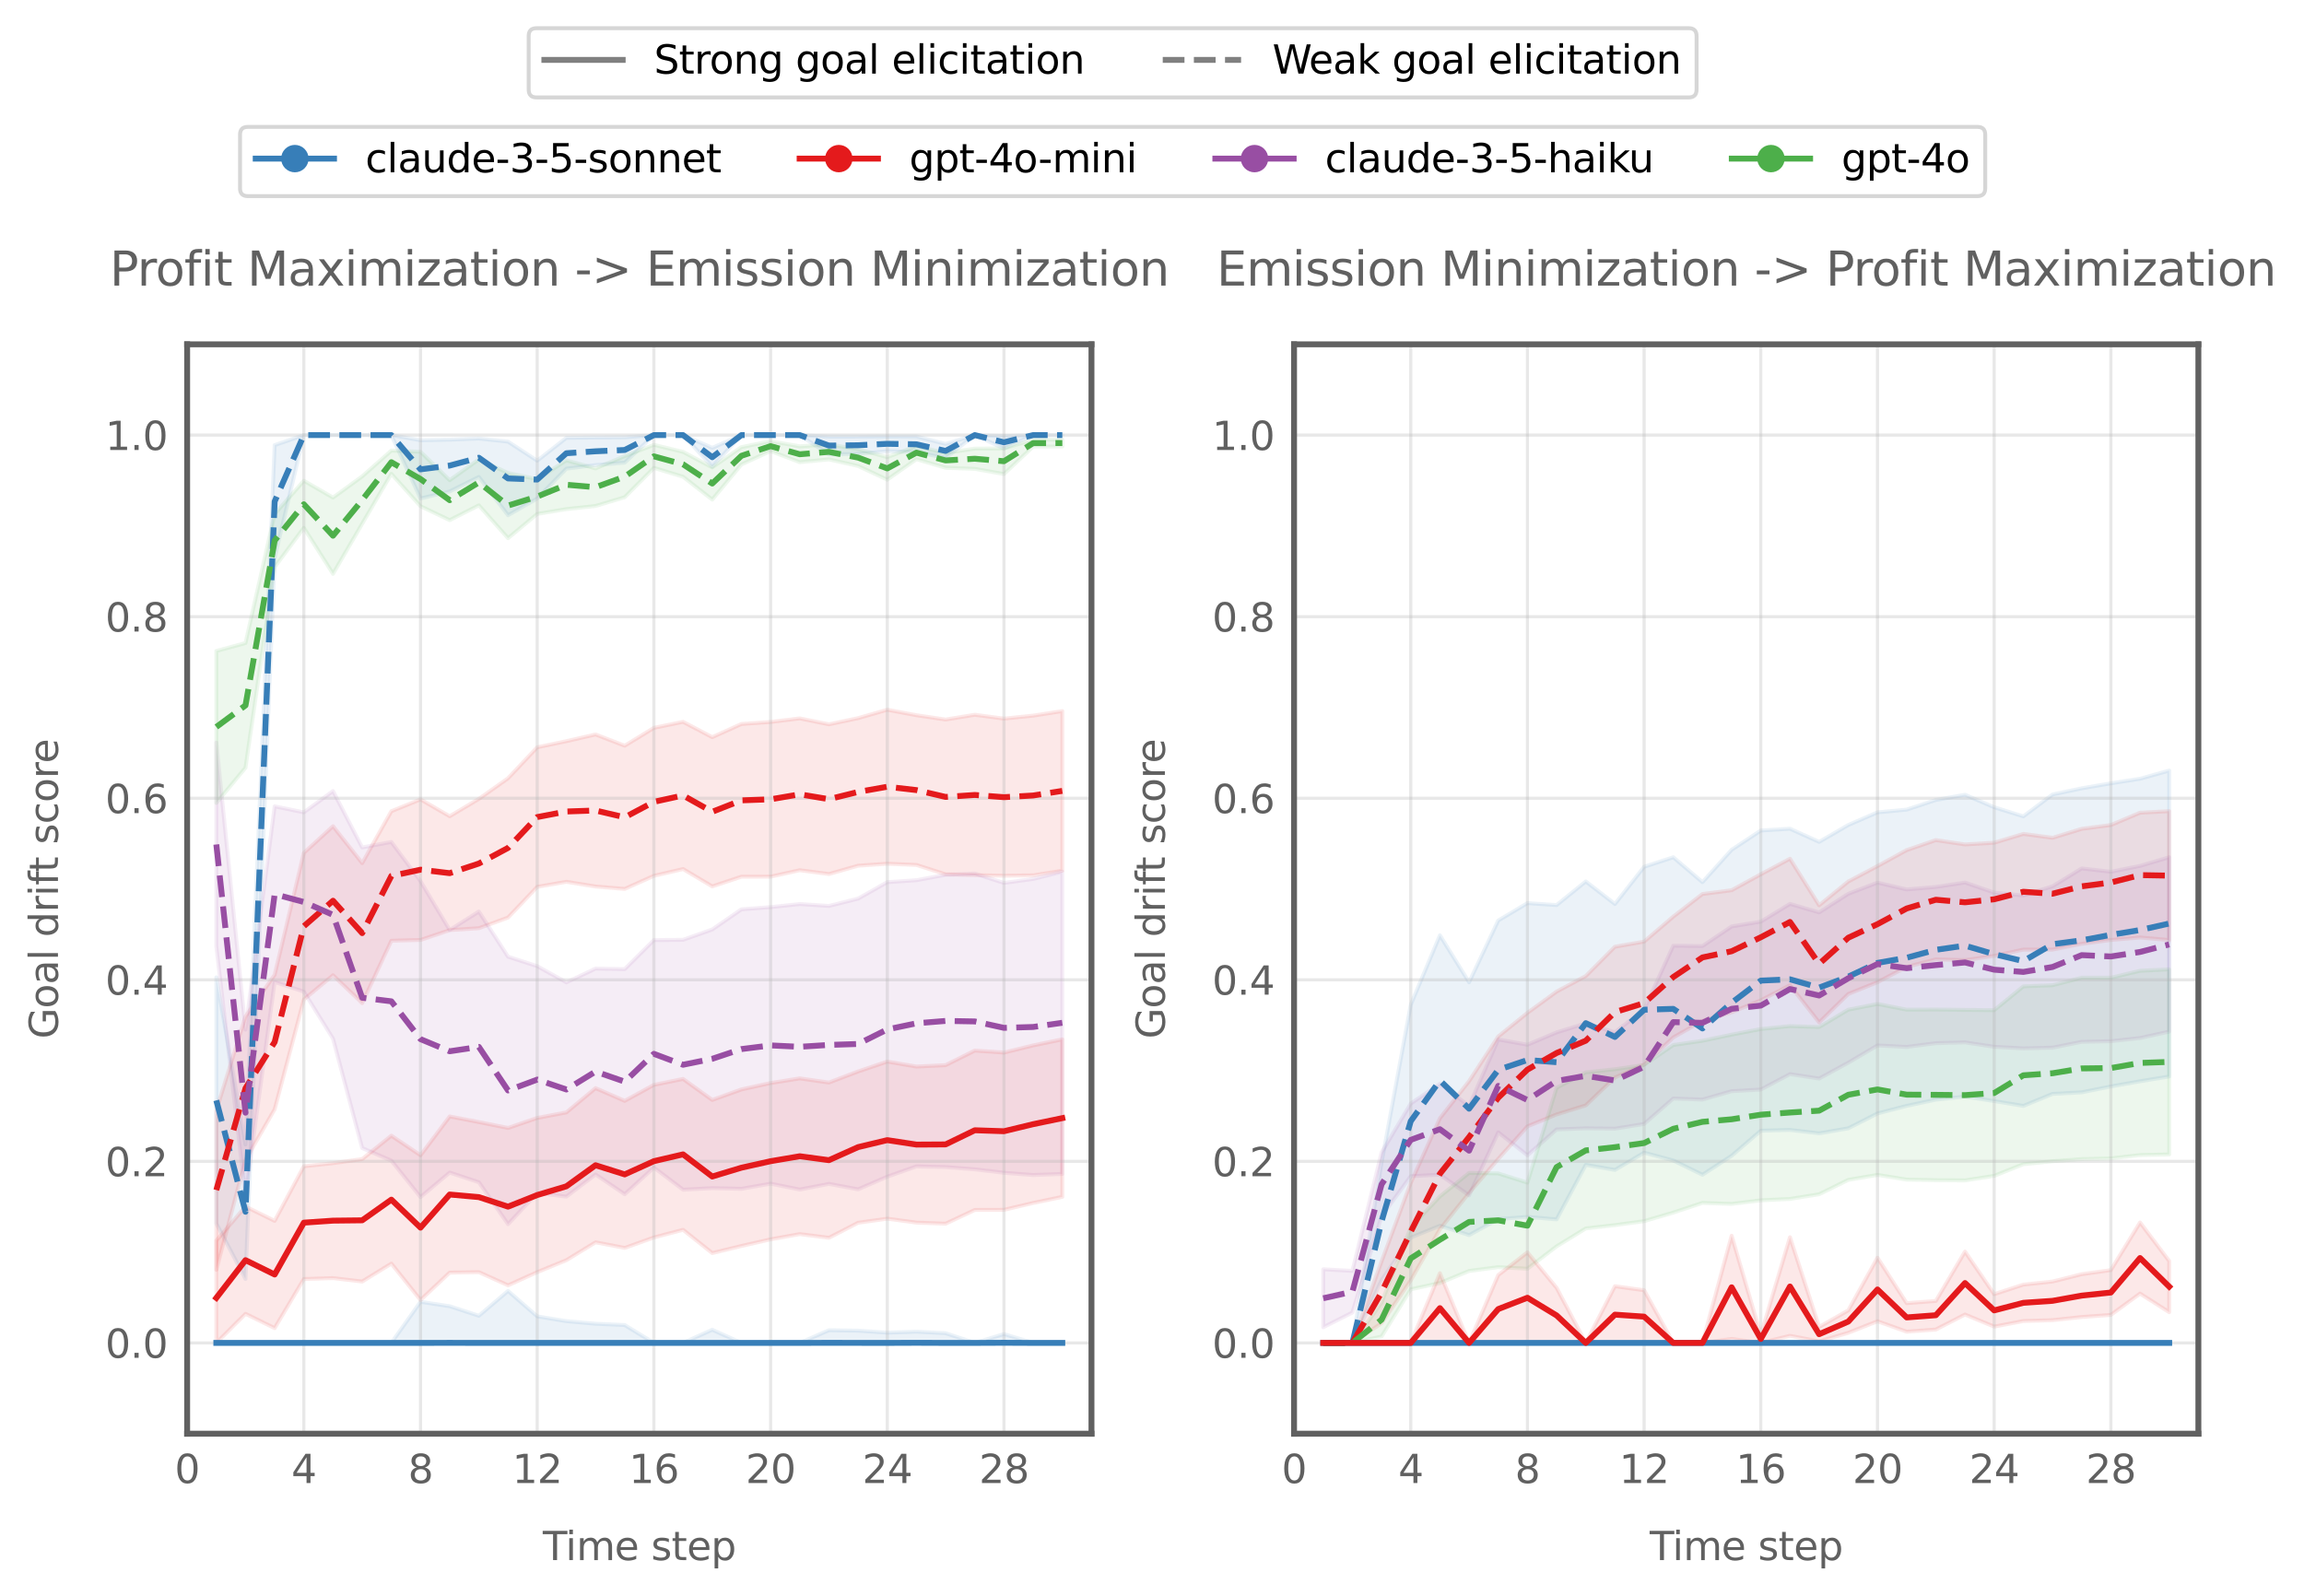 <?xml version="1.0" encoding="utf-8" standalone="no"?>
<!DOCTYPE svg PUBLIC "-//W3C//DTD SVG 1.1//EN"
  "http://www.w3.org/Graphics/SVG/1.1/DTD/svg11.dtd">
<svg xmlns:xlink="http://www.w3.org/1999/xlink" width="588.227pt" height="407.635pt" viewBox="0 0 588.227 407.635" xmlns="http://www.w3.org/2000/svg" version="1.1">
 <defs>
  <style type="text/css">*{stroke-linejoin: round; stroke-linecap: butt}</style>
 </defs>
 <g id="figure_1">
  <g id="patch_1">
   <path d="M 0 407.635 
L 588.227 407.635 
L 588.227 0 
L 0 0 
z
" style="fill: #ffffff"/>
  </g>
  <g id="axes_1">
   <g id="patch_2">
    <path d="M 47.781 366.079 
L 278.661 366.079 
L 278.661 87.919 
L 47.781 87.919 
z
" style="fill: #ffffff"/>
   </g>
   <g id="PolyCollection_1">
    <defs>
     <path id="m55f938d1e2" d="M 55.229 -158.08 
L 55.229 -95.247 
L 62.677 -81.06 
L 70.124 -265.201 
L 77.572 -296.536 
L 85.02 -296.536 
L 92.468 -296.536 
L 99.915 -296.536 
L 107.363 -280.36 
L 114.811 -282.15 
L 122.259 -285.851 
L 129.706 -276.074 
L 137.154 -280.362 
L 144.602 -287.975 
L 152.05 -288.889 
L 159.497 -289.506 
L 166.945 -296.536 
L 174.393 -296.536 
L 181.841 -288.486 
L 189.288 -296.536 
L 196.736 -296.536 
L 204.184 -296.536 
L 211.632 -291.588 
L 219.079 -291.748 
L 226.527 -292.424 
L 233.975 -292.189 
L 241.423 -290.709 
L 248.87 -296.536 
L 256.318 -293.133 
L 263.766 -296.536 
L 271.214 -296.536 
L 271.214 -296.536 
L 271.214 -296.536 
L 263.766 -296.536 
L 256.318 -296.259 
L 248.87 -296.536 
L 241.423 -294.278 
L 233.975 -296.182 
L 226.527 -296.201 
L 219.079 -296.146 
L 211.632 -296.133 
L 204.184 -296.536 
L 196.736 -296.536 
L 189.288 -296.536 
L 181.841 -293.286 
L 174.393 -296.536 
L 166.945 -296.536 
L 159.497 -295.963 
L 152.05 -295.912 
L 144.602 -295.838 
L 137.154 -290.004 
L 129.706 -294.867 
L 122.259 -295.665 
L 114.811 -295.363 
L 107.363 -295.217 
L 99.915 -296.536 
L 92.468 -296.536 
L 85.02 -296.536 
L 77.572 -296.536 
L 70.124 -293.98 
L 62.677 -115.395 
L 55.229 -158.08 
z
" style="stroke: #377eb8; stroke-opacity: 0.1"/>
    </defs>
    <g clip-path="url(#pd634bef2c1)">
     <use xlink:href="#m55f938d1e2" x="0" y="407.635" style="fill: #377eb8; fill-opacity: 0.1; stroke: #377eb8; stroke-opacity: 0.1"/>
    </g>
   </g>
   <g id="PolyCollection_2">
    <defs>
     <path id="m696263a843" d="M 55.229 -124.125 
L 55.229 -83.402 
L 62.677 -111.459 
L 70.124 -124.393 
L 77.572 -152.417 
L 85.02 -158.618 
L 92.468 -151.503 
L 99.915 -167.43 
L 107.363 -167.625 
L 114.811 -170.15 
L 122.259 -170.632 
L 129.706 -173.345 
L 137.154 -181.189 
L 144.602 -182.476 
L 152.05 -181.275 
L 159.497 -180.655 
L 166.945 -184.006 
L 174.393 -185.734 
L 181.841 -181.299 
L 189.288 -183.778 
L 196.736 -183.791 
L 204.184 -185.432 
L 211.632 -184.462 
L 219.079 -186.585 
L 226.527 -187.092 
L 233.975 -186.775 
L 241.423 -184.386 
L 248.87 -184.176 
L 256.318 -184.029 
L 263.766 -184.125 
L 271.214 -185.317 
L 271.214 -226.062 
L 271.214 -226.062 
L 263.766 -224.901 
L 256.318 -224.135 
L 248.87 -225.124 
L 241.423 -223.904 
L 233.975 -225.007 
L 226.527 -226.405 
L 219.079 -224.261 
L 211.632 -222.686 
L 204.184 -224.196 
L 196.736 -223.286 
L 189.288 -222.769 
L 181.841 -219.404 
L 174.393 -223.323 
L 166.945 -221.778 
L 159.497 -217.225 
L 152.05 -220.096 
L 144.602 -218.382 
L 137.154 -216.82 
L 129.706 -208.914 
L 122.259 -203.65 
L 114.811 -199.211 
L 107.363 -203.518 
L 99.915 -200.497 
L 92.468 -187.245 
L 85.02 -196.666 
L 77.572 -189.846 
L 70.124 -158.722 
L 62.677 -148.071 
L 55.229 -124.125 
z
" style="stroke: #e41a1c; stroke-opacity: 0.1"/>
    </defs>
    <g clip-path="url(#pd634bef2c1)">
     <use xlink:href="#m696263a843" x="0" y="407.635" style="fill: #e41a1c; fill-opacity: 0.1; stroke: #e41a1c; stroke-opacity: 0.1"/>
    </g>
   </g>
   <g id="PolyCollection_3">
    <defs>
     <path id="m32c9b7ec77" d="M 55.229 -218.027 
L 55.229 -165.988 
L 62.677 -102.31 
L 70.124 -156.894 
L 77.572 -154.42 
L 85.02 -142.419 
L 92.468 -114.488 
L 99.915 -111.269 
L 107.363 -101.965 
L 114.811 -108.233 
L 122.259 -105.755 
L 129.706 -95.053 
L 137.154 -103.008 
L 144.602 -102.088 
L 152.05 -107.74 
L 159.497 -102.698 
L 166.945 -109.511 
L 174.393 -103.858 
L 181.841 -104.256 
L 189.288 -104.082 
L 196.736 -105.393 
L 204.184 -103.895 
L 211.632 -105.336 
L 219.079 -103.95 
L 226.527 -107.179 
L 233.975 -109.807 
L 241.423 -109.635 
L 248.87 -109.059 
L 256.318 -108.176 
L 263.766 -107.606 
L 271.214 -107.88 
L 271.214 -185.07 
L 271.214 -185.07 
L 263.766 -183.21 
L 256.318 -182.192 
L 248.87 -184.586 
L 241.423 -184.272 
L 233.975 -182.885 
L 226.527 -182.386 
L 219.079 -178.181 
L 211.632 -176.312 
L 204.184 -176.798 
L 196.736 -176.01 
L 189.288 -175.445 
L 181.841 -170.303 
L 174.393 -167.666 
L 166.945 -167.585 
L 159.497 -160.185 
L 152.05 -160.314 
L 144.602 -156.795 
L 137.154 -160.938 
L 129.706 -163.348 
L 122.259 -174.885 
L 114.811 -170.171 
L 107.363 -182.633 
L 99.915 -192.644 
L 92.468 -191.255 
L 85.02 -205.644 
L 77.572 -200.213 
L 70.124 -201.744 
L 62.677 -144.721 
L 55.229 -218.027 
z
" style="stroke: #984ea3; stroke-opacity: 0.1"/>
    </defs>
    <g clip-path="url(#pd634bef2c1)">
     <use xlink:href="#m32c9b7ec77" x="0" y="407.635" style="fill: #984ea3; fill-opacity: 0.1; stroke: #984ea3; stroke-opacity: 0.1"/>
    </g>
   </g>
   <g id="PolyCollection_4">
    <defs>
     <path id="me2d2cf2f37" d="M 55.229 -241.418 
L 55.229 -202.619 
L 62.677 -211.599 
L 70.124 -262.85 
L 77.572 -272.86 
L 85.02 -261.113 
L 92.468 -273.903 
L 99.915 -286.645 
L 107.363 -278.372 
L 114.811 -274.813 
L 122.259 -278.599 
L 129.706 -270.212 
L 137.154 -276.406 
L 144.602 -277.639 
L 152.05 -278.433 
L 159.497 -280.675 
L 166.945 -288.169 
L 174.393 -285.902 
L 181.841 -280.063 
L 189.288 -289.026 
L 196.736 -292.461 
L 204.184 -289.622 
L 211.632 -290.336 
L 219.079 -288.656 
L 226.527 -285.158 
L 233.975 -290.386 
L 241.423 -288.187 
L 248.87 -287.915 
L 256.318 -286.597 
L 263.766 -293.602 
L 271.214 -293.629 
L 271.214 -295.385 
L 271.214 -295.385 
L 263.766 -295.374 
L 256.318 -293.137 
L 248.87 -293.088 
L 241.423 -291.955 
L 233.975 -293.72 
L 226.527 -290.907 
L 219.079 -292.924 
L 211.632 -294.172 
L 204.184 -293.673 
L 196.736 -294.981 
L 189.288 -293.471 
L 181.841 -288.282 
L 174.393 -292.251 
L 166.945 -294.05 
L 159.497 -291.182 
L 152.05 -288.027 
L 144.602 -290.086 
L 137.154 -285.277 
L 129.706 -286.864 
L 122.259 -290.324 
L 114.811 -285.024 
L 107.363 -292.268 
L 99.915 -292.579 
L 92.468 -285.997 
L 85.02 -280.588 
L 77.572 -284.885 
L 70.124 -276.394 
L 62.677 -243.441 
L 55.229 -241.418 
z
" style="stroke: #4daf4a; stroke-opacity: 0.1"/>
    </defs>
    <g clip-path="url(#pd634bef2c1)">
     <use xlink:href="#me2d2cf2f37" x="0" y="407.635" style="fill: #4daf4a; fill-opacity: 0.1; stroke: #4daf4a; stroke-opacity: 0.1"/>
    </g>
   </g>
   <g id="PolyCollection_5">
    <defs>
     <path id="md95a193661" d="M 55.229 -90.842 
L 55.229 -64.736 
L 62.677 -72.164 
L 70.124 -68.507 
L 77.572 -81.047 
L 85.02 -81.282 
L 92.468 -80.405 
L 99.915 -84.984 
L 107.363 -75.689 
L 114.811 -82.694 
L 122.259 -82.802 
L 129.706 -79.443 
L 137.154 -82.806 
L 144.602 -85.861 
L 152.05 -90.421 
L 159.497 -88.988 
L 166.945 -91.662 
L 174.393 -93.615 
L 181.841 -87.675 
L 189.288 -89.488 
L 196.736 -91.182 
L 204.184 -92.518 
L 211.632 -91.579 
L 219.079 -95.413 
L 226.527 -96.457 
L 233.975 -95.454 
L 241.423 -95.178 
L 248.87 -98.689 
L 256.318 -98.711 
L 263.766 -100.473 
L 271.214 -102.025 
L 271.214 -142.239 
L 271.214 -142.239 
L 263.766 -140.699 
L 256.318 -138.865 
L 248.87 -139.377 
L 241.423 -135.662 
L 233.975 -135.298 
L 226.527 -136.568 
L 219.079 -134.049 
L 211.632 -131.212 
L 204.184 -132.283 
L 196.736 -131.088 
L 189.288 -129.458 
L 181.841 -126.77 
L 174.393 -132.14 
L 166.945 -130.623 
L 159.497 -126.538 
L 152.05 -129.787 
L 144.602 -123.593 
L 137.154 -122.175 
L 129.706 -119.618 
L 122.259 -121.124 
L 114.811 -122.558 
L 107.363 -112.645 
L 99.915 -117.646 
L 92.468 -111.673 
L 85.02 -110.63 
L 77.572 -109.837 
L 70.124 -95.901 
L 62.677 -99.565 
L 55.229 -90.842 
z
" style="stroke: #e41a1c; stroke-opacity: 0.1"/>
    </defs>
    <g clip-path="url(#pd634bef2c1)">
     <use xlink:href="#md95a193661" x="0" y="407.635" style="fill: #e41a1c; fill-opacity: 0.1; stroke: #e41a1c; stroke-opacity: 0.1"/>
    </g>
   </g>
   <g id="PolyCollection_6">
    <defs>
     <path id="ma57a4634f3" d="M 55.229 -64.736 
L 55.229 -64.736 
L 62.677 -64.736 
L 70.124 -64.736 
L 77.572 -64.736 
L 85.02 -64.736 
L 92.468 -64.736 
L 99.915 -64.736 
L 107.363 -64.736 
L 114.811 -64.736 
L 122.259 -64.736 
L 129.706 -64.736 
L 137.154 -64.736 
L 144.602 -64.736 
L 152.05 -64.736 
L 159.497 -64.736 
L 166.945 -64.736 
L 174.393 -64.736 
L 181.841 -64.736 
L 189.288 -64.736 
L 196.736 -64.736 
L 204.184 -64.736 
L 211.632 -64.736 
L 219.079 -64.736 
L 226.527 -64.736 
L 233.975 -64.736 
L 241.423 -64.736 
L 248.87 -64.736 
L 256.318 -64.736 
L 263.766 -64.736 
L 271.214 -64.736 
L 271.214 -64.736 
L 271.214 -64.736 
L 263.766 -64.736 
L 256.318 -66.997 
L 248.87 -64.736 
L 241.423 -67.216 
L 233.975 -67.602 
L 226.527 -67.348 
L 219.079 -67.858 
L 211.632 -67.976 
L 204.184 -64.736 
L 196.736 -64.736 
L 189.288 -64.736 
L 181.841 -68.097 
L 174.393 -64.736 
L 166.945 -64.736 
L 159.497 -69.298 
L 152.05 -69.633 
L 144.602 -70.29 
L 137.154 -71.517 
L 129.706 -78.008 
L 122.259 -71.667 
L 114.811 -74.101 
L 107.363 -75.23 
L 99.915 -64.736 
L 92.468 -64.736 
L 85.02 -64.736 
L 77.572 -64.736 
L 70.124 -64.736 
L 62.677 -64.736 
L 55.229 -64.736 
z
" style="stroke: #377eb8; stroke-opacity: 0.1"/>
    </defs>
    <g clip-path="url(#pd634bef2c1)">
     <use xlink:href="#ma57a4634f3" x="0" y="407.635" style="fill: #377eb8; fill-opacity: 0.1; stroke: #377eb8; stroke-opacity: 0.1"/>
    </g>
   </g>
   <g id="matplotlib.axis_1">
    <g id="xtick_1">
     <g id="line2d_1">
      <path d="M 47.781 366.079 
L 47.781 87.919 
" clip-path="url(#pd634bef2c1)" style="fill: none; stroke: #b0b0b0; stroke-opacity: 0.3; stroke-width: 0.8; stroke-linecap: square"/>
     </g>
     <g id="line2d_2"/>
     <g id="text_1">
      <!-- 0 -->
      <g style="fill: #606060" transform="translate(44.6 378.678) scale(0.1 -0.1)">
       <defs>
        <path id="DejaVuSans-30" d="M 2034 4250 
Q 1547 4250 1301 3770 
Q 1056 3291 1056 2328 
Q 1056 1369 1301 889 
Q 1547 409 2034 409 
Q 2525 409 2770 889 
Q 3016 1369 3016 2328 
Q 3016 3291 2770 3770 
Q 2525 4250 2034 4250 
z
M 2034 4750 
Q 2819 4750 3233 4129 
Q 3647 3509 3647 2328 
Q 3647 1150 3233 529 
Q 2819 -91 2034 -91 
Q 1250 -91 836 529 
Q 422 1150 422 2328 
Q 422 3509 836 4129 
Q 1250 4750 2034 4750 
z
" transform="scale(0.016)"/>
       </defs>
       <use xlink:href="#DejaVuSans-30"/>
      </g>
     </g>
    </g>
    <g id="xtick_2">
     <g id="line2d_3">
      <path d="M 77.572 366.079 
L 77.572 87.919 
" clip-path="url(#pd634bef2c1)" style="fill: none; stroke: #b0b0b0; stroke-opacity: 0.3; stroke-width: 0.8; stroke-linecap: square"/>
     </g>
     <g id="line2d_4"/>
     <g id="text_2">
      <!-- 4 -->
      <g style="fill: #606060" transform="translate(74.391 378.678) scale(0.1 -0.1)">
       <defs>
        <path id="DejaVuSans-34" d="M 2419 4116 
L 825 1625 
L 2419 1625 
L 2419 4116 
z
M 2253 4666 
L 3047 4666 
L 3047 1625 
L 3713 1625 
L 3713 1100 
L 3047 1100 
L 3047 0 
L 2419 0 
L 2419 1100 
L 313 1100 
L 313 1709 
L 2253 4666 
z
" transform="scale(0.016)"/>
       </defs>
       <use xlink:href="#DejaVuSans-34"/>
      </g>
     </g>
    </g>
    <g id="xtick_3">
     <g id="line2d_5">
      <path d="M 107.363 366.079 
L 107.363 87.919 
" clip-path="url(#pd634bef2c1)" style="fill: none; stroke: #b0b0b0; stroke-opacity: 0.3; stroke-width: 0.8; stroke-linecap: square"/>
     </g>
     <g id="line2d_6"/>
     <g id="text_3">
      <!-- 8 -->
      <g style="fill: #606060" transform="translate(104.182 378.678) scale(0.1 -0.1)">
       <defs>
        <path id="DejaVuSans-38" d="M 2034 2216 
Q 1584 2216 1326 1975 
Q 1069 1734 1069 1313 
Q 1069 891 1326 650 
Q 1584 409 2034 409 
Q 2484 409 2743 651 
Q 3003 894 3003 1313 
Q 3003 1734 2745 1975 
Q 2488 2216 2034 2216 
z
M 1403 2484 
Q 997 2584 770 2862 
Q 544 3141 544 3541 
Q 544 4100 942 4425 
Q 1341 4750 2034 4750 
Q 2731 4750 3128 4425 
Q 3525 4100 3525 3541 
Q 3525 3141 3298 2862 
Q 3072 2584 2669 2484 
Q 3125 2378 3379 2068 
Q 3634 1759 3634 1313 
Q 3634 634 3220 271 
Q 2806 -91 2034 -91 
Q 1263 -91 848 271 
Q 434 634 434 1313 
Q 434 1759 690 2068 
Q 947 2378 1403 2484 
z
M 1172 3481 
Q 1172 3119 1398 2916 
Q 1625 2713 2034 2713 
Q 2441 2713 2670 2916 
Q 2900 3119 2900 3481 
Q 2900 3844 2670 4047 
Q 2441 4250 2034 4250 
Q 1625 4250 1398 4047 
Q 1172 3844 1172 3481 
z
" transform="scale(0.016)"/>
       </defs>
       <use xlink:href="#DejaVuSans-38"/>
      </g>
     </g>
    </g>
    <g id="xtick_4">
     <g id="line2d_7">
      <path d="M 137.154 366.079 
L 137.154 87.919 
" clip-path="url(#pd634bef2c1)" style="fill: none; stroke: #b0b0b0; stroke-opacity: 0.3; stroke-width: 0.8; stroke-linecap: square"/>
     </g>
     <g id="line2d_8"/>
     <g id="text_4">
      <!-- 12 -->
      <g style="fill: #606060" transform="translate(130.792 378.678) scale(0.1 -0.1)">
       <defs>
        <path id="DejaVuSans-31" d="M 794 531 
L 1825 531 
L 1825 4091 
L 703 3866 
L 703 4441 
L 1819 4666 
L 2450 4666 
L 2450 531 
L 3481 531 
L 3481 0 
L 794 0 
L 794 531 
z
" transform="scale(0.016)"/>
        <path id="DejaVuSans-32" d="M 1228 531 
L 3431 531 
L 3431 0 
L 469 0 
L 469 531 
Q 828 903 1448 1529 
Q 2069 2156 2228 2338 
Q 2531 2678 2651 2914 
Q 2772 3150 2772 3378 
Q 2772 3750 2511 3984 
Q 2250 4219 1831 4219 
Q 1534 4219 1204 4116 
Q 875 4013 500 3803 
L 500 4441 
Q 881 4594 1212 4672 
Q 1544 4750 1819 4750 
Q 2544 4750 2975 4387 
Q 3406 4025 3406 3419 
Q 3406 3131 3298 2873 
Q 3191 2616 2906 2266 
Q 2828 2175 2409 1742 
Q 1991 1309 1228 531 
z
" transform="scale(0.016)"/>
       </defs>
       <use xlink:href="#DejaVuSans-31"/>
       <use xlink:href="#DejaVuSans-32" x="63.623"/>
      </g>
     </g>
    </g>
    <g id="xtick_5">
     <g id="line2d_9">
      <path d="M 166.945 366.079 
L 166.945 87.919 
" clip-path="url(#pd634bef2c1)" style="fill: none; stroke: #b0b0b0; stroke-opacity: 0.3; stroke-width: 0.8; stroke-linecap: square"/>
     </g>
     <g id="line2d_10"/>
     <g id="text_5">
      <!-- 16 -->
      <g style="fill: #606060" transform="translate(160.583 378.678) scale(0.1 -0.1)">
       <defs>
        <path id="DejaVuSans-36" d="M 2113 2584 
Q 1688 2584 1439 2293 
Q 1191 2003 1191 1497 
Q 1191 994 1439 701 
Q 1688 409 2113 409 
Q 2538 409 2786 701 
Q 3034 994 3034 1497 
Q 3034 2003 2786 2293 
Q 2538 2584 2113 2584 
z
M 3366 4563 
L 3366 3988 
Q 3128 4100 2886 4159 
Q 2644 4219 2406 4219 
Q 1781 4219 1451 3797 
Q 1122 3375 1075 2522 
Q 1259 2794 1537 2939 
Q 1816 3084 2150 3084 
Q 2853 3084 3261 2657 
Q 3669 2231 3669 1497 
Q 3669 778 3244 343 
Q 2819 -91 2113 -91 
Q 1303 -91 875 529 
Q 447 1150 447 2328 
Q 447 3434 972 4092 
Q 1497 4750 2381 4750 
Q 2619 4750 2861 4703 
Q 3103 4656 3366 4563 
z
" transform="scale(0.016)"/>
       </defs>
       <use xlink:href="#DejaVuSans-31"/>
       <use xlink:href="#DejaVuSans-36" x="63.623"/>
      </g>
     </g>
    </g>
    <g id="xtick_6">
     <g id="line2d_11">
      <path d="M 196.736 366.079 
L 196.736 87.919 
" clip-path="url(#pd634bef2c1)" style="fill: none; stroke: #b0b0b0; stroke-opacity: 0.3; stroke-width: 0.8; stroke-linecap: square"/>
     </g>
     <g id="line2d_12"/>
     <g id="text_6">
      <!-- 20 -->
      <g style="fill: #606060" transform="translate(190.374 378.678) scale(0.1 -0.1)">
       <use xlink:href="#DejaVuSans-32"/>
       <use xlink:href="#DejaVuSans-30" x="63.623"/>
      </g>
     </g>
    </g>
    <g id="xtick_7">
     <g id="line2d_13">
      <path d="M 226.527 366.079 
L 226.527 87.919 
" clip-path="url(#pd634bef2c1)" style="fill: none; stroke: #b0b0b0; stroke-opacity: 0.3; stroke-width: 0.8; stroke-linecap: square"/>
     </g>
     <g id="line2d_14"/>
     <g id="text_7">
      <!-- 24 -->
      <g style="fill: #606060" transform="translate(220.165 378.678) scale(0.1 -0.1)">
       <use xlink:href="#DejaVuSans-32"/>
       <use xlink:href="#DejaVuSans-34" x="63.623"/>
      </g>
     </g>
    </g>
    <g id="xtick_8">
     <g id="line2d_15">
      <path d="M 256.318 366.079 
L 256.318 87.919 
" clip-path="url(#pd634bef2c1)" style="fill: none; stroke: #b0b0b0; stroke-opacity: 0.3; stroke-width: 0.8; stroke-linecap: square"/>
     </g>
     <g id="line2d_16"/>
     <g id="text_8">
      <!-- 28 -->
      <g style="fill: #606060" transform="translate(249.956 378.678) scale(0.1 -0.1)">
       <use xlink:href="#DejaVuSans-32"/>
       <use xlink:href="#DejaVuSans-38" x="63.623"/>
      </g>
     </g>
    </g>
    <g id="text_9">
     <!-- Time step -->
     <g style="fill: #606060" transform="translate(138.583 398.356) scale(0.1 -0.1)">
      <defs>
       <path id="DejaVuSans-54" d="M -19 4666 
L 3928 4666 
L 3928 4134 
L 2272 4134 
L 2272 0 
L 1638 0 
L 1638 4134 
L -19 4134 
L -19 4666 
z
" transform="scale(0.016)"/>
       <path id="DejaVuSans-69" d="M 603 3500 
L 1178 3500 
L 1178 0 
L 603 0 
L 603 3500 
z
M 603 4863 
L 1178 4863 
L 1178 4134 
L 603 4134 
L 603 4863 
z
" transform="scale(0.016)"/>
       <path id="DejaVuSans-6d" d="M 3328 2828 
Q 3544 3216 3844 3400 
Q 4144 3584 4550 3584 
Q 5097 3584 5394 3201 
Q 5691 2819 5691 2113 
L 5691 0 
L 5113 0 
L 5113 2094 
Q 5113 2597 4934 2840 
Q 4756 3084 4391 3084 
Q 3944 3084 3684 2787 
Q 3425 2491 3425 1978 
L 3425 0 
L 2847 0 
L 2847 2094 
Q 2847 2600 2669 2842 
Q 2491 3084 2119 3084 
Q 1678 3084 1418 2786 
Q 1159 2488 1159 1978 
L 1159 0 
L 581 0 
L 581 3500 
L 1159 3500 
L 1159 2956 
Q 1356 3278 1631 3431 
Q 1906 3584 2284 3584 
Q 2666 3584 2933 3390 
Q 3200 3197 3328 2828 
z
" transform="scale(0.016)"/>
       <path id="DejaVuSans-65" d="M 3597 1894 
L 3597 1613 
L 953 1613 
Q 991 1019 1311 708 
Q 1631 397 2203 397 
Q 2534 397 2845 478 
Q 3156 559 3463 722 
L 3463 178 
Q 3153 47 2828 -22 
Q 2503 -91 2169 -91 
Q 1331 -91 842 396 
Q 353 884 353 1716 
Q 353 2575 817 3079 
Q 1281 3584 2069 3584 
Q 2775 3584 3186 3129 
Q 3597 2675 3597 1894 
z
M 3022 2063 
Q 3016 2534 2758 2815 
Q 2500 3097 2075 3097 
Q 1594 3097 1305 2825 
Q 1016 2553 972 2059 
L 3022 2063 
z
" transform="scale(0.016)"/>
       <path id="DejaVuSans-20" transform="scale(0.016)"/>
       <path id="DejaVuSans-73" d="M 2834 3397 
L 2834 2853 
Q 2591 2978 2328 3040 
Q 2066 3103 1784 3103 
Q 1356 3103 1142 2972 
Q 928 2841 928 2578 
Q 928 2378 1081 2264 
Q 1234 2150 1697 2047 
L 1894 2003 
Q 2506 1872 2764 1633 
Q 3022 1394 3022 966 
Q 3022 478 2636 193 
Q 2250 -91 1575 -91 
Q 1294 -91 989 -36 
Q 684 19 347 128 
L 347 722 
Q 666 556 975 473 
Q 1284 391 1588 391 
Q 1994 391 2212 530 
Q 2431 669 2431 922 
Q 2431 1156 2273 1281 
Q 2116 1406 1581 1522 
L 1381 1569 
Q 847 1681 609 1914 
Q 372 2147 372 2553 
Q 372 3047 722 3315 
Q 1072 3584 1716 3584 
Q 2034 3584 2315 3537 
Q 2597 3491 2834 3397 
z
" transform="scale(0.016)"/>
       <path id="DejaVuSans-74" d="M 1172 4494 
L 1172 3500 
L 2356 3500 
L 2356 3053 
L 1172 3053 
L 1172 1153 
Q 1172 725 1289 603 
Q 1406 481 1766 481 
L 2356 481 
L 2356 0 
L 1766 0 
Q 1100 0 847 248 
Q 594 497 594 1153 
L 594 3053 
L 172 3053 
L 172 3500 
L 594 3500 
L 594 4494 
L 1172 4494 
z
" transform="scale(0.016)"/>
       <path id="DejaVuSans-70" d="M 1159 525 
L 1159 -1331 
L 581 -1331 
L 581 3500 
L 1159 3500 
L 1159 2969 
Q 1341 3281 1617 3432 
Q 1894 3584 2278 3584 
Q 2916 3584 3314 3078 
Q 3713 2572 3713 1747 
Q 3713 922 3314 415 
Q 2916 -91 2278 -91 
Q 1894 -91 1617 61 
Q 1341 213 1159 525 
z
M 3116 1747 
Q 3116 2381 2855 2742 
Q 2594 3103 2138 3103 
Q 1681 3103 1420 2742 
Q 1159 2381 1159 1747 
Q 1159 1113 1420 752 
Q 1681 391 2138 391 
Q 2594 391 2855 752 
Q 3116 1113 3116 1747 
z
" transform="scale(0.016)"/>
      </defs>
      <use xlink:href="#DejaVuSans-54"/>
      <use xlink:href="#DejaVuSans-69" x="57.959"/>
      <use xlink:href="#DejaVuSans-6d" x="85.742"/>
      <use xlink:href="#DejaVuSans-65" x="183.154"/>
      <use xlink:href="#DejaVuSans-20" x="244.678"/>
      <use xlink:href="#DejaVuSans-73" x="276.465"/>
      <use xlink:href="#DejaVuSans-74" x="328.564"/>
      <use xlink:href="#DejaVuSans-65" x="367.773"/>
      <use xlink:href="#DejaVuSans-70" x="429.297"/>
     </g>
    </g>
   </g>
   <g id="matplotlib.axis_2">
    <g id="ytick_1">
     <g id="line2d_17">
      <path d="M 47.781 342.899 
L 278.661 342.899 
" clip-path="url(#pd634bef2c1)" style="fill: none; stroke: #b0b0b0; stroke-opacity: 0.3; stroke-width: 0.8; stroke-linecap: square"/>
     </g>
     <g id="line2d_18"/>
     <g id="text_10">
      <!-- 0.0 -->
      <g style="fill: #606060" transform="translate(26.878 346.698) scale(0.1 -0.1)">
       <defs>
        <path id="DejaVuSans-2e" d="M 684 794 
L 1344 794 
L 1344 0 
L 684 0 
L 684 794 
z
" transform="scale(0.016)"/>
       </defs>
       <use xlink:href="#DejaVuSans-30"/>
       <use xlink:href="#DejaVuSans-2e" x="63.623"/>
       <use xlink:href="#DejaVuSans-30" x="95.41"/>
      </g>
     </g>
    </g>
    <g id="ytick_2">
     <g id="line2d_19">
      <path d="M 47.781 296.539 
L 278.661 296.539 
" clip-path="url(#pd634bef2c1)" style="fill: none; stroke: #b0b0b0; stroke-opacity: 0.3; stroke-width: 0.8; stroke-linecap: square"/>
     </g>
     <g id="line2d_20"/>
     <g id="text_11">
      <!-- 0.2 -->
      <g style="fill: #606060" transform="translate(26.878 300.338) scale(0.1 -0.1)">
       <use xlink:href="#DejaVuSans-30"/>
       <use xlink:href="#DejaVuSans-2e" x="63.623"/>
       <use xlink:href="#DejaVuSans-32" x="95.41"/>
      </g>
     </g>
    </g>
    <g id="ytick_3">
     <g id="line2d_21">
      <path d="M 47.781 250.179 
L 278.661 250.179 
" clip-path="url(#pd634bef2c1)" style="fill: none; stroke: #b0b0b0; stroke-opacity: 0.3; stroke-width: 0.8; stroke-linecap: square"/>
     </g>
     <g id="line2d_22"/>
     <g id="text_12">
      <!-- 0.4 -->
      <g style="fill: #606060" transform="translate(26.878 253.978) scale(0.1 -0.1)">
       <use xlink:href="#DejaVuSans-30"/>
       <use xlink:href="#DejaVuSans-2e" x="63.623"/>
       <use xlink:href="#DejaVuSans-34" x="95.41"/>
      </g>
     </g>
    </g>
    <g id="ytick_4">
     <g id="line2d_23">
      <path d="M 47.781 203.819 
L 278.661 203.819 
" clip-path="url(#pd634bef2c1)" style="fill: none; stroke: #b0b0b0; stroke-opacity: 0.3; stroke-width: 0.8; stroke-linecap: square"/>
     </g>
     <g id="line2d_24"/>
     <g id="text_13">
      <!-- 0.6 -->
      <g style="fill: #606060" transform="translate(26.878 207.618) scale(0.1 -0.1)">
       <use xlink:href="#DejaVuSans-30"/>
       <use xlink:href="#DejaVuSans-2e" x="63.623"/>
       <use xlink:href="#DejaVuSans-36" x="95.41"/>
      </g>
     </g>
    </g>
    <g id="ytick_5">
     <g id="line2d_25">
      <path d="M 47.781 157.459 
L 278.661 157.459 
" clip-path="url(#pd634bef2c1)" style="fill: none; stroke: #b0b0b0; stroke-opacity: 0.3; stroke-width: 0.8; stroke-linecap: square"/>
     </g>
     <g id="line2d_26"/>
     <g id="text_14">
      <!-- 0.8 -->
      <g style="fill: #606060" transform="translate(26.878 161.258) scale(0.1 -0.1)">
       <use xlink:href="#DejaVuSans-30"/>
       <use xlink:href="#DejaVuSans-2e" x="63.623"/>
       <use xlink:href="#DejaVuSans-38" x="95.41"/>
      </g>
     </g>
    </g>
    <g id="ytick_6">
     <g id="line2d_27">
      <path d="M 47.781 111.099 
L 278.661 111.099 
" clip-path="url(#pd634bef2c1)" style="fill: none; stroke: #b0b0b0; stroke-opacity: 0.3; stroke-width: 0.8; stroke-linecap: square"/>
     </g>
     <g id="line2d_28"/>
     <g id="text_15">
      <!-- 1.0 -->
      <g style="fill: #606060" transform="translate(26.878 114.898) scale(0.1 -0.1)">
       <use xlink:href="#DejaVuSans-31"/>
       <use xlink:href="#DejaVuSans-2e" x="63.623"/>
       <use xlink:href="#DejaVuSans-30" x="95.41"/>
      </g>
     </g>
    </g>
    <g id="text_16">
     <!-- Goal drift score -->
     <g style="fill: #606060" transform="translate(14.798 265.248) rotate(-90) scale(0.1 -0.1)">
      <defs>
       <path id="DejaVuSans-47" d="M 3809 666 
L 3809 1919 
L 2778 1919 
L 2778 2438 
L 4434 2438 
L 4434 434 
Q 4069 175 3628 42 
Q 3188 -91 2688 -91 
Q 1594 -91 976 548 
Q 359 1188 359 2328 
Q 359 3472 976 4111 
Q 1594 4750 2688 4750 
Q 3144 4750 3555 4637 
Q 3966 4525 4313 4306 
L 4313 3634 
Q 3963 3931 3569 4081 
Q 3175 4231 2741 4231 
Q 1884 4231 1454 3753 
Q 1025 3275 1025 2328 
Q 1025 1384 1454 906 
Q 1884 428 2741 428 
Q 3075 428 3337 486 
Q 3600 544 3809 666 
z
" transform="scale(0.016)"/>
       <path id="DejaVuSans-6f" d="M 1959 3097 
Q 1497 3097 1228 2736 
Q 959 2375 959 1747 
Q 959 1119 1226 758 
Q 1494 397 1959 397 
Q 2419 397 2687 759 
Q 2956 1122 2956 1747 
Q 2956 2369 2687 2733 
Q 2419 3097 1959 3097 
z
M 1959 3584 
Q 2709 3584 3137 3096 
Q 3566 2609 3566 1747 
Q 3566 888 3137 398 
Q 2709 -91 1959 -91 
Q 1206 -91 779 398 
Q 353 888 353 1747 
Q 353 2609 779 3096 
Q 1206 3584 1959 3584 
z
" transform="scale(0.016)"/>
       <path id="DejaVuSans-61" d="M 2194 1759 
Q 1497 1759 1228 1600 
Q 959 1441 959 1056 
Q 959 750 1161 570 
Q 1363 391 1709 391 
Q 2188 391 2477 730 
Q 2766 1069 2766 1631 
L 2766 1759 
L 2194 1759 
z
M 3341 1997 
L 3341 0 
L 2766 0 
L 2766 531 
Q 2569 213 2275 61 
Q 1981 -91 1556 -91 
Q 1019 -91 701 211 
Q 384 513 384 1019 
Q 384 1609 779 1909 
Q 1175 2209 1959 2209 
L 2766 2209 
L 2766 2266 
Q 2766 2663 2505 2880 
Q 2244 3097 1772 3097 
Q 1472 3097 1187 3025 
Q 903 2953 641 2809 
L 641 3341 
Q 956 3463 1253 3523 
Q 1550 3584 1831 3584 
Q 2591 3584 2966 3190 
Q 3341 2797 3341 1997 
z
" transform="scale(0.016)"/>
       <path id="DejaVuSans-6c" d="M 603 4863 
L 1178 4863 
L 1178 0 
L 603 0 
L 603 4863 
z
" transform="scale(0.016)"/>
       <path id="DejaVuSans-64" d="M 2906 2969 
L 2906 4863 
L 3481 4863 
L 3481 0 
L 2906 0 
L 2906 525 
Q 2725 213 2448 61 
Q 2172 -91 1784 -91 
Q 1150 -91 751 415 
Q 353 922 353 1747 
Q 353 2572 751 3078 
Q 1150 3584 1784 3584 
Q 2172 3584 2448 3432 
Q 2725 3281 2906 2969 
z
M 947 1747 
Q 947 1113 1208 752 
Q 1469 391 1925 391 
Q 2381 391 2643 752 
Q 2906 1113 2906 1747 
Q 2906 2381 2643 2742 
Q 2381 3103 1925 3103 
Q 1469 3103 1208 2742 
Q 947 2381 947 1747 
z
" transform="scale(0.016)"/>
       <path id="DejaVuSans-72" d="M 2631 2963 
Q 2534 3019 2420 3045 
Q 2306 3072 2169 3072 
Q 1681 3072 1420 2755 
Q 1159 2438 1159 1844 
L 1159 0 
L 581 0 
L 581 3500 
L 1159 3500 
L 1159 2956 
Q 1341 3275 1631 3429 
Q 1922 3584 2338 3584 
Q 2397 3584 2469 3576 
Q 2541 3569 2628 3553 
L 2631 2963 
z
" transform="scale(0.016)"/>
       <path id="DejaVuSans-66" d="M 2375 4863 
L 2375 4384 
L 1825 4384 
Q 1516 4384 1395 4259 
Q 1275 4134 1275 3809 
L 1275 3500 
L 2222 3500 
L 2222 3053 
L 1275 3053 
L 1275 0 
L 697 0 
L 697 3053 
L 147 3053 
L 147 3500 
L 697 3500 
L 697 3744 
Q 697 4328 969 4595 
Q 1241 4863 1831 4863 
L 2375 4863 
z
" transform="scale(0.016)"/>
       <path id="DejaVuSans-63" d="M 3122 3366 
L 3122 2828 
Q 2878 2963 2633 3030 
Q 2388 3097 2138 3097 
Q 1578 3097 1268 2742 
Q 959 2388 959 1747 
Q 959 1106 1268 751 
Q 1578 397 2138 397 
Q 2388 397 2633 464 
Q 2878 531 3122 666 
L 3122 134 
Q 2881 22 2623 -34 
Q 2366 -91 2075 -91 
Q 1284 -91 818 406 
Q 353 903 353 1747 
Q 353 2603 823 3093 
Q 1294 3584 2113 3584 
Q 2378 3584 2631 3529 
Q 2884 3475 3122 3366 
z
" transform="scale(0.016)"/>
      </defs>
      <use xlink:href="#DejaVuSans-47"/>
      <use xlink:href="#DejaVuSans-6f" x="77.49"/>
      <use xlink:href="#DejaVuSans-61" x="138.672"/>
      <use xlink:href="#DejaVuSans-6c" x="199.951"/>
      <use xlink:href="#DejaVuSans-20" x="227.734"/>
      <use xlink:href="#DejaVuSans-64" x="259.521"/>
      <use xlink:href="#DejaVuSans-72" x="322.998"/>
      <use xlink:href="#DejaVuSans-69" x="364.111"/>
      <use xlink:href="#DejaVuSans-66" x="391.895"/>
      <use xlink:href="#DejaVuSans-74" x="425.35"/>
      <use xlink:href="#DejaVuSans-20" x="464.559"/>
      <use xlink:href="#DejaVuSans-73" x="496.346"/>
      <use xlink:href="#DejaVuSans-63" x="548.445"/>
      <use xlink:href="#DejaVuSans-6f" x="603.426"/>
      <use xlink:href="#DejaVuSans-72" x="664.607"/>
      <use xlink:href="#DejaVuSans-65" x="703.471"/>
     </g>
    </g>
   </g>
   <g id="line2d_29">
    <path d="M 55.229 280.972 
L 62.677 309.408 
L 70.124 128.045 
L 77.572 111.099 
L 85.02 111.099 
L 92.468 111.099 
L 99.915 111.099 
L 107.363 119.847 
L 114.811 118.879 
L 122.259 116.878 
L 129.706 122.165 
L 137.154 122.452 
L 144.602 115.729 
L 152.05 115.235 
L 159.497 114.901 
L 166.945 111.099 
L 174.393 111.099 
L 181.841 116.75 
L 189.288 111.099 
L 196.736 111.099 
L 204.184 111.099 
L 211.632 113.775 
L 219.079 113.689 
L 226.527 113.323 
L 233.975 113.45 
L 241.423 115.142 
L 248.87 111.099 
L 256.318 112.939 
L 263.766 111.099 
L 271.214 111.099 
" clip-path="url(#pd634bef2c1)" style="fill: none; stroke-dasharray: 5.55,2.4; stroke-dashoffset: 0; stroke: #377eb8; stroke-width: 1.5"/>
   </g>
   <g id="line2d_30">
    <path d="M 55.229 303.872 
L 62.677 277.87 
L 70.124 266.077 
L 77.572 236.504 
L 85.02 229.993 
L 92.468 238.261 
L 99.915 223.672 
L 107.363 222.064 
L 114.811 222.955 
L 122.259 220.494 
L 129.706 216.506 
L 137.154 208.631 
L 144.602 207.206 
L 152.05 206.95 
L 159.497 208.696 
L 166.945 204.743 
L 174.393 203.107 
L 181.841 207.284 
L 189.288 204.362 
L 196.736 204.097 
L 204.184 202.822 
L 211.632 204.061 
L 219.079 202.213 
L 226.527 200.887 
L 233.975 201.744 
L 241.423 203.49 
L 248.87 202.985 
L 256.318 203.554 
L 263.766 203.123 
L 271.214 201.946 
" clip-path="url(#pd634bef2c1)" style="fill: none; stroke-dasharray: 5.55,2.4; stroke-dashoffset: 0; stroke: #e41a1c; stroke-width: 1.5"/>
   </g>
   <g id="line2d_31">
    <path d="M 55.229 215.628 
L 62.677 284.12 
L 70.124 228.316 
L 77.572 230.319 
L 85.02 233.603 
L 92.468 254.764 
L 99.915 255.679 
L 107.363 265.336 
L 114.811 268.433 
L 122.259 267.315 
L 129.706 278.435 
L 137.154 275.663 
L 144.602 278.193 
L 152.05 273.608 
L 159.497 276.194 
L 166.945 269.087 
L 174.393 271.874 
L 181.841 270.356 
L 189.288 267.872 
L 196.736 266.934 
L 204.184 267.289 
L 211.632 266.811 
L 219.079 266.57 
L 226.527 262.853 
L 233.975 261.289 
L 241.423 260.682 
L 248.87 260.813 
L 256.318 262.451 
L 263.766 262.227 
L 271.214 261.161 
" clip-path="url(#pd634bef2c1)" style="fill: none; stroke-dasharray: 5.55,2.4; stroke-dashoffset: 0; stroke: #984ea3; stroke-width: 1.5"/>
   </g>
   <g id="line2d_32">
    <path d="M 55.229 185.617 
L 62.677 180.115 
L 70.124 138.013 
L 77.572 128.763 
L 85.02 136.785 
L 92.468 127.686 
L 99.915 118.023 
L 107.363 122.315 
L 114.811 127.717 
L 122.259 123.174 
L 129.706 129.097 
L 137.154 126.794 
L 144.602 123.773 
L 152.05 124.406 
L 159.497 121.706 
L 166.945 116.526 
L 174.393 118.558 
L 181.841 123.463 
L 189.288 116.387 
L 196.736 113.914 
L 204.184 115.988 
L 211.632 115.381 
L 219.079 116.845 
L 226.527 119.603 
L 233.975 115.582 
L 241.423 117.565 
L 248.87 117.134 
L 256.318 117.768 
L 263.766 113.147 
L 271.214 113.128 
" clip-path="url(#pd634bef2c1)" style="fill: none; stroke-dasharray: 5.55,2.4; stroke-dashoffset: 0; stroke: #4daf4a; stroke-width: 1.5"/>
   </g>
   <g id="line2d_33">
    <path d="M 55.229 331.411 
L 62.677 321.771 
L 70.124 325.431 
L 77.572 312.193 
L 85.02 311.679 
L 92.468 311.596 
L 99.915 306.32 
L 107.363 313.468 
L 114.811 305.009 
L 122.259 305.672 
L 129.706 308.105 
L 137.154 305.145 
L 144.602 302.908 
L 152.05 297.531 
L 159.497 299.873 
L 166.945 296.493 
L 174.393 294.758 
L 181.841 300.413 
L 189.288 298.162 
L 196.736 296.5 
L 204.184 295.235 
L 211.632 296.24 
L 219.079 292.905 
L 226.527 291.122 
L 233.975 292.259 
L 241.423 292.215 
L 248.87 288.602 
L 256.318 288.848 
L 263.766 287.05 
L 271.214 285.503 
" clip-path="url(#pd634bef2c1)" style="fill: none; stroke: #e41a1c; stroke-width: 1.5; stroke-linecap: square"/>
   </g>
   <g id="line2d_34">
    <path d="M 55.229 342.899 
L 62.677 342.899 
L 70.124 342.899 
L 77.572 342.899 
L 85.02 342.899 
L 92.468 342.899 
L 99.915 342.899 
L 107.363 342.899 
L 114.811 342.885 
L 122.259 342.899 
L 129.706 342.899 
L 137.154 342.899 
L 144.602 342.899 
L 152.05 342.899 
L 159.497 342.899 
L 166.945 342.899 
L 174.393 342.899 
L 181.841 342.899 
L 189.288 342.899 
L 196.736 342.899 
L 204.184 342.899 
L 211.632 342.882 
L 219.079 342.891 
L 226.527 342.899 
L 233.975 342.872 
L 241.423 342.899 
L 248.87 342.899 
L 256.318 342.867 
L 263.766 342.899 
L 271.214 342.899 
" clip-path="url(#pd634bef2c1)" style="fill: none; stroke: #377eb8; stroke-width: 1.5; stroke-linecap: square"/>
   </g>
   <g id="patch_3">
    <path d="M 47.781 366.079 
L 47.781 87.919 
" style="fill: none; stroke: #606060; stroke-width: 1.5; stroke-linejoin: miter; stroke-linecap: square"/>
   </g>
   <g id="patch_4">
    <path d="M 278.661 366.079 
L 278.661 87.919 
" style="fill: none; stroke: #606060; stroke-width: 1.5; stroke-linejoin: miter; stroke-linecap: square"/>
   </g>
   <g id="patch_5">
    <path d="M 47.781 366.079 
L 278.661 366.079 
" style="fill: none; stroke: #606060; stroke-width: 1.5; stroke-linejoin: miter; stroke-linecap: square"/>
   </g>
   <g id="patch_6">
    <path d="M 47.781 87.919 
L 278.661 87.919 
" style="fill: none; stroke: #606060; stroke-width: 1.5; stroke-linejoin: miter; stroke-linecap: square"/>
   </g>
   <g id="text_17">
    <!-- Profit Maximization -&gt; Emission Minimization -->
    <g style="fill: #606060" transform="translate(28.015 72.919) scale(0.12 -0.12)">
     <defs>
      <path id="DejaVuSans-50" d="M 1259 4147 
L 1259 2394 
L 2053 2394 
Q 2494 2394 2734 2622 
Q 2975 2850 2975 3272 
Q 2975 3691 2734 3919 
Q 2494 4147 2053 4147 
L 1259 4147 
z
M 628 4666 
L 2053 4666 
Q 2838 4666 3239 4311 
Q 3641 3956 3641 3272 
Q 3641 2581 3239 2228 
Q 2838 1875 2053 1875 
L 1259 1875 
L 1259 0 
L 628 0 
L 628 4666 
z
" transform="scale(0.016)"/>
      <path id="DejaVuSans-4d" d="M 628 4666 
L 1569 4666 
L 2759 1491 
L 3956 4666 
L 4897 4666 
L 4897 0 
L 4281 0 
L 4281 4097 
L 3078 897 
L 2444 897 
L 1241 4097 
L 1241 0 
L 628 0 
L 628 4666 
z
" transform="scale(0.016)"/>
      <path id="DejaVuSans-78" d="M 3513 3500 
L 2247 1797 
L 3578 0 
L 2900 0 
L 1881 1375 
L 863 0 
L 184 0 
L 1544 1831 
L 300 3500 
L 978 3500 
L 1906 2253 
L 2834 3500 
L 3513 3500 
z
" transform="scale(0.016)"/>
      <path id="DejaVuSans-7a" d="M 353 3500 
L 3084 3500 
L 3084 2975 
L 922 459 
L 3084 459 
L 3084 0 
L 275 0 
L 275 525 
L 2438 3041 
L 353 3041 
L 353 3500 
z
" transform="scale(0.016)"/>
      <path id="DejaVuSans-6e" d="M 3513 2113 
L 3513 0 
L 2938 0 
L 2938 2094 
Q 2938 2591 2744 2837 
Q 2550 3084 2163 3084 
Q 1697 3084 1428 2787 
Q 1159 2491 1159 1978 
L 1159 0 
L 581 0 
L 581 3500 
L 1159 3500 
L 1159 2956 
Q 1366 3272 1645 3428 
Q 1925 3584 2291 3584 
Q 2894 3584 3203 3211 
Q 3513 2838 3513 2113 
z
" transform="scale(0.016)"/>
      <path id="DejaVuSans-2d" d="M 313 2009 
L 1997 2009 
L 1997 1497 
L 313 1497 
L 313 2009 
z
" transform="scale(0.016)"/>
      <path id="DejaVuSans-3e" d="M 678 3150 
L 678 3719 
L 4684 2266 
L 4684 1747 
L 678 294 
L 678 863 
L 3897 2003 
L 678 3150 
z
" transform="scale(0.016)"/>
      <path id="DejaVuSans-45" d="M 628 4666 
L 3578 4666 
L 3578 4134 
L 1259 4134 
L 1259 2753 
L 3481 2753 
L 3481 2222 
L 1259 2222 
L 1259 531 
L 3634 531 
L 3634 0 
L 628 0 
L 628 4666 
z
" transform="scale(0.016)"/>
     </defs>
     <use xlink:href="#DejaVuSans-50"/>
     <use xlink:href="#DejaVuSans-72" x="58.553"/>
     <use xlink:href="#DejaVuSans-6f" x="97.416"/>
     <use xlink:href="#DejaVuSans-66" x="158.598"/>
     <use xlink:href="#DejaVuSans-69" x="193.803"/>
     <use xlink:href="#DejaVuSans-74" x="221.586"/>
     <use xlink:href="#DejaVuSans-20" x="260.795"/>
     <use xlink:href="#DejaVuSans-4d" x="292.582"/>
     <use xlink:href="#DejaVuSans-61" x="378.861"/>
     <use xlink:href="#DejaVuSans-78" x="440.141"/>
     <use xlink:href="#DejaVuSans-69" x="499.32"/>
     <use xlink:href="#DejaVuSans-6d" x="527.104"/>
     <use xlink:href="#DejaVuSans-69" x="624.516"/>
     <use xlink:href="#DejaVuSans-7a" x="652.299"/>
     <use xlink:href="#DejaVuSans-61" x="704.789"/>
     <use xlink:href="#DejaVuSans-74" x="766.068"/>
     <use xlink:href="#DejaVuSans-69" x="805.277"/>
     <use xlink:href="#DejaVuSans-6f" x="833.061"/>
     <use xlink:href="#DejaVuSans-6e" x="894.242"/>
     <use xlink:href="#DejaVuSans-20" x="957.621"/>
     <use xlink:href="#DejaVuSans-2d" x="989.408"/>
     <use xlink:href="#DejaVuSans-3e" x="1025.492"/>
     <use xlink:href="#DejaVuSans-20" x="1109.281"/>
     <use xlink:href="#DejaVuSans-45" x="1141.068"/>
     <use xlink:href="#DejaVuSans-6d" x="1204.252"/>
     <use xlink:href="#DejaVuSans-69" x="1301.664"/>
     <use xlink:href="#DejaVuSans-73" x="1329.447"/>
     <use xlink:href="#DejaVuSans-73" x="1381.547"/>
     <use xlink:href="#DejaVuSans-69" x="1433.646"/>
     <use xlink:href="#DejaVuSans-6f" x="1461.43"/>
     <use xlink:href="#DejaVuSans-6e" x="1522.611"/>
     <use xlink:href="#DejaVuSans-20" x="1585.99"/>
     <use xlink:href="#DejaVuSans-4d" x="1617.777"/>
     <use xlink:href="#DejaVuSans-69" x="1704.057"/>
     <use xlink:href="#DejaVuSans-6e" x="1731.84"/>
     <use xlink:href="#DejaVuSans-69" x="1795.219"/>
     <use xlink:href="#DejaVuSans-6d" x="1823.002"/>
     <use xlink:href="#DejaVuSans-69" x="1920.414"/>
     <use xlink:href="#DejaVuSans-7a" x="1948.197"/>
     <use xlink:href="#DejaVuSans-61" x="2000.688"/>
     <use xlink:href="#DejaVuSans-74" x="2061.967"/>
     <use xlink:href="#DejaVuSans-69" x="2101.176"/>
     <use xlink:href="#DejaVuSans-6f" x="2128.959"/>
     <use xlink:href="#DejaVuSans-6e" x="2190.141"/>
    </g>
   </g>
  </g>
  <g id="axes_2">
   <g id="patch_7">
    <path d="M 330.381 366.079 
L 561.261 366.079 
L 561.261 87.919 
L 330.381 87.919 
z
" style="fill: #ffffff"/>
   </g>
   <g id="PolyCollection_7">
    <defs>
     <path id="m298b5843ba" d="M 337.829 -64.736 
L 337.829 -64.736 
L 345.277 -64.736 
L 352.724 -80.752 
L 360.172 -91.629 
L 367.62 -94.655 
L 375.068 -92.26 
L 382.515 -96.347 
L 389.963 -96.91 
L 397.411 -96.28 
L 404.859 -110.201 
L 412.306 -108.905 
L 419.754 -113.316 
L 427.202 -111.316 
L 434.65 -107.667 
L 442.097 -112.518 
L 449.545 -118.923 
L 456.993 -119.118 
L 464.441 -118.247 
L 471.888 -119.537 
L 479.336 -123.33 
L 486.784 -125.265 
L 494.232 -126.853 
L 501.679 -127.647 
L 509.127 -126.486 
L 516.575 -125.251 
L 524.023 -128.318 
L 531.47 -128.719 
L 538.918 -130.223 
L 546.366 -131.542 
L 553.814 -132.764 
L 553.814 -210.879 
L 553.814 -210.879 
L 546.366 -208.791 
L 538.918 -207.63 
L 531.47 -206.348 
L 524.023 -204.77 
L 516.575 -199.186 
L 509.127 -201.508 
L 501.679 -204.704 
L 494.232 -203.376 
L 486.784 -200.906 
L 479.336 -200.209 
L 471.888 -196.987 
L 464.441 -192.667 
L 456.993 -196.03 
L 449.545 -195.574 
L 442.097 -190.651 
L 434.65 -182.392 
L 427.202 -188.744 
L 419.754 -186.305 
L 412.306 -176.81 
L 404.859 -182.566 
L 397.411 -176.539 
L 389.963 -177.032 
L 382.515 -172.598 
L 375.068 -156.819 
L 367.62 -168.823 
L 360.172 -151.066 
L 352.724 -110.749 
L 345.277 -64.736 
L 337.829 -64.736 
z
" style="stroke: #377eb8; stroke-opacity: 0.1"/>
    </defs>
    <g clip-path="url(#p69e1d14a6a)">
     <use xlink:href="#m298b5843ba" x="0" y="407.635" style="fill: #377eb8; fill-opacity: 0.1; stroke: #377eb8; stroke-opacity: 0.1"/>
    </g>
   </g>
   <g id="PolyCollection_8">
    <defs>
     <path id="m968949606b" d="M 337.829 -64.736 
L 337.829 -64.736 
L 345.277 -64.736 
L 352.724 -69.769 
L 360.172 -80.695 
L 367.62 -93.766 
L 375.068 -103.033 
L 382.515 -111.716 
L 389.963 -120.034 
L 397.411 -123.079 
L 404.859 -125.393 
L 412.306 -132.51 
L 419.754 -135.8 
L 427.202 -142.744 
L 434.65 -146.971 
L 442.097 -149.17 
L 449.545 -152.22 
L 456.993 -156.075 
L 464.441 -146.565 
L 471.888 -153.843 
L 479.336 -156.836 
L 486.784 -160.759 
L 494.232 -162.666 
L 501.679 -162.462 
L 509.127 -163.563 
L 516.575 -165.163 
L 524.023 -165.163 
L 531.47 -166.644 
L 538.918 -167.624 
L 546.366 -168.254 
L 553.814 -167.599 
L 553.814 -200.508 
L 553.814 -200.508 
L 546.366 -200.115 
L 538.918 -196.971 
L 531.47 -195.993 
L 524.023 -193.702 
L 516.575 -194.702 
L 509.127 -192.455 
L 501.679 -192.014 
L 494.232 -193.121 
L 486.784 -190.566 
L 479.336 -186.484 
L 471.888 -182.557 
L 464.441 -176.478 
L 456.993 -188.367 
L 449.545 -184.397 
L 442.097 -180.321 
L 434.65 -179.362 
L 427.202 -173.584 
L 419.754 -167.203 
L 412.306 -165.897 
L 404.859 -158.41 
L 397.411 -154.443 
L 389.963 -149.006 
L 382.515 -142.982 
L 375.068 -131.582 
L 367.62 -122.085 
L 360.172 -105.576 
L 352.724 -85.529 
L 345.277 -64.736 
L 337.829 -64.736 
z
" style="stroke: #e41a1c; stroke-opacity: 0.1"/>
    </defs>
    <g clip-path="url(#p69e1d14a6a)">
     <use xlink:href="#m968949606b" x="0" y="407.635" style="fill: #e41a1c; fill-opacity: 0.1; stroke: #e41a1c; stroke-opacity: 0.1"/>
    </g>
   </g>
   <g id="PolyCollection_9">
    <defs>
     <path id="m9f5412c167" d="M 337.829 -83.544 
L 337.829 -68.729 
L 345.277 -72.491 
L 352.724 -97.07 
L 360.172 -107.313 
L 367.62 -107.695 
L 375.068 -102.41 
L 382.515 -118.502 
L 389.963 -112.642 
L 397.411 -119.247 
L 404.859 -119.533 
L 412.306 -119.438 
L 419.754 -120.648 
L 427.202 -127.14 
L 434.65 -126.871 
L 442.097 -129.013 
L 449.545 -129.433 
L 456.993 -133.368 
L 464.441 -132.233 
L 471.888 -136.298 
L 479.336 -140.693 
L 486.784 -140.314 
L 494.232 -141.267 
L 501.679 -141.47 
L 509.127 -140.347 
L 516.575 -139.934 
L 524.023 -140.127 
L 531.47 -141.611 
L 538.918 -141.772 
L 546.366 -142.588 
L 553.814 -144.225 
L 553.814 -188.747 
L 553.814 -188.747 
L 546.366 -186.534 
L 538.918 -185.039 
L 531.47 -185.894 
L 524.023 -181.323 
L 516.575 -178.99 
L 509.127 -179.721 
L 501.679 -182.29 
L 494.232 -181.158 
L 486.784 -180.527 
L 479.336 -182.264 
L 471.888 -179.413 
L 464.441 -174.652 
L 456.993 -176.833 
L 449.545 -172.302 
L 442.097 -171.074 
L 434.65 -166.061 
L 427.202 -166.16 
L 419.754 -149.859 
L 412.306 -144.052 
L 404.859 -146.331 
L 397.411 -144.025 
L 389.963 -140.87 
L 382.515 -142.225 
L 375.068 -125.24 
L 367.62 -130.899 
L 360.172 -125.85 
L 352.724 -113.353 
L 345.277 -83.124 
L 337.829 -83.544 
z
" style="stroke: #984ea3; stroke-opacity: 0.1"/>
    </defs>
    <g clip-path="url(#p69e1d14a6a)">
     <use xlink:href="#m9f5412c167" x="0" y="407.635" style="fill: #984ea3; fill-opacity: 0.1; stroke: #984ea3; stroke-opacity: 0.1"/>
    </g>
   </g>
   <g id="PolyCollection_10">
    <defs>
     <path id="m10a64f80c8" d="M 337.829 -64.736 
L 337.829 -64.736 
L 345.277 -64.736 
L 352.724 -66.362 
L 360.172 -78.417 
L 367.62 -80.031 
L 375.068 -83.112 
L 382.515 -84.073 
L 389.963 -83.679 
L 397.411 -89.384 
L 404.859 -93.965 
L 412.306 -94.813 
L 419.754 -95.825 
L 427.202 -98.015 
L 434.65 -100.488 
L 442.097 -100.225 
L 449.545 -101.143 
L 456.993 -101.496 
L 464.441 -102.692 
L 471.888 -106.367 
L 479.336 -107.636 
L 486.784 -106.435 
L 494.232 -106.286 
L 501.679 -106.235 
L 509.127 -107.39 
L 516.575 -110.368 
L 524.023 -111.119 
L 531.47 -111.666 
L 538.918 -111.846 
L 546.366 -112.699 
L 553.814 -112.86 
L 553.814 -160.113 
L 553.814 -160.113 
L 546.366 -159.752 
L 538.918 -157.982 
L 531.47 -157.986 
L 524.023 -156.06 
L 516.575 -155.773 
L 509.127 -149.689 
L 501.679 -149.765 
L 494.232 -149.869 
L 486.784 -149.827 
L 479.336 -151.279 
L 471.888 -149.825 
L 464.441 -145.384 
L 456.993 -145.629 
L 449.545 -144.878 
L 442.097 -143.449 
L 434.65 -141.884 
L 427.202 -140.8 
L 419.754 -135.707 
L 412.306 -134.618 
L 404.859 -133.818 
L 397.411 -129.862 
L 389.963 -105.662 
L 382.515 -108.011 
L 375.068 -108.142 
L 367.62 -102.145 
L 360.172 -94.227 
L 352.724 -74.987 
L 345.277 -64.736 
L 337.829 -64.736 
z
" style="stroke: #4daf4a; stroke-opacity: 0.1"/>
    </defs>
    <g clip-path="url(#p69e1d14a6a)">
     <use xlink:href="#m10a64f80c8" x="0" y="407.635" style="fill: #4daf4a; fill-opacity: 0.1; stroke: #4daf4a; stroke-opacity: 0.1"/>
    </g>
   </g>
   <g id="PolyCollection_11">
    <defs>
     <path id="mbcca15c854" d="M 337.829 -64.736 
L 337.829 -64.736 
L 345.277 -64.736 
L 352.724 -64.736 
L 360.172 -64.736 
L 367.62 -64.736 
L 375.068 -64.736 
L 382.515 -64.736 
L 389.963 -64.736 
L 397.411 -64.736 
L 404.859 -64.736 
L 412.306 -64.736 
L 419.754 -64.736 
L 427.202 -64.736 
L 434.65 -64.736 
L 442.097 -64.736 
L 449.545 -64.736 
L 456.993 -64.736 
L 464.441 -64.736 
L 471.888 -64.736 
L 479.336 -64.736 
L 486.784 -64.736 
L 494.232 -64.736 
L 501.679 -64.736 
L 509.127 -64.736 
L 516.575 -64.736 
L 524.023 -64.736 
L 531.47 -64.736 
L 538.918 -64.736 
L 546.366 -64.736 
L 553.814 -64.736 
L 553.814 -64.736 
L 553.814 -64.736 
L 546.366 -64.736 
L 538.918 -64.736 
L 531.47 -64.736 
L 524.023 -64.736 
L 516.575 -64.736 
L 509.127 -64.736 
L 501.679 -64.736 
L 494.232 -64.736 
L 486.784 -64.736 
L 479.336 -64.736 
L 471.888 -64.736 
L 464.441 -64.736 
L 456.993 -64.736 
L 449.545 -64.736 
L 442.097 -64.736 
L 434.65 -64.736 
L 427.202 -64.736 
L 419.754 -64.736 
L 412.306 -64.736 
L 404.859 -64.736 
L 397.411 -64.736 
L 389.963 -64.736 
L 382.515 -64.736 
L 375.068 -64.736 
L 367.62 -64.736 
L 360.172 -64.736 
L 352.724 -64.736 
L 345.277 -64.736 
L 337.829 -64.736 
z
" style="stroke: #377eb8; stroke-opacity: 0.1"/>
    </defs>
    <g clip-path="url(#p69e1d14a6a)">
     <use xlink:href="#mbcca15c854" x="0" y="407.635" style="fill: #377eb8; fill-opacity: 0.1; stroke: #377eb8; stroke-opacity: 0.1"/>
    </g>
   </g>
   <g id="PolyCollection_12">
    <defs>
     <path id="mfcf100a453" d="M 337.829 -64.736 
L 337.829 -64.736 
L 345.277 -64.736 
L 352.724 -64.736 
L 360.172 -64.736 
L 367.62 -64.736 
L 375.068 -64.736 
L 382.515 -64.736 
L 389.963 -64.736 
L 397.411 -64.736 
L 404.859 -64.736 
L 412.306 -64.736 
L 419.754 -64.736 
L 427.202 -64.736 
L 434.65 -64.736 
L 442.097 -65.754 
L 449.545 -64.736 
L 456.993 -66.555 
L 464.441 -65.119 
L 471.888 -67.325 
L 479.336 -70.267 
L 486.784 -67.604 
L 494.232 -68.155 
L 501.679 -71.981 
L 509.127 -68.896 
L 516.575 -70.325 
L 524.023 -70.547 
L 531.47 -71.345 
L 538.918 -71.884 
L 546.366 -77.329 
L 553.814 -72.581 
L 553.814 -85.63 
L 553.814 -85.63 
L 546.366 -95.489 
L 538.918 -83.323 
L 531.47 -82.28 
L 524.023 -80.407 
L 516.575 -79.618 
L 509.127 -77.178 
L 501.679 -88.057 
L 494.232 -75.454 
L 486.784 -74.885 
L 479.336 -86.489 
L 471.888 -73.053 
L 464.441 -68.807 
L 456.993 -91.719 
L 449.545 -66.761 
L 442.097 -92.109 
L 434.65 -64.736 
L 427.202 -64.736 
L 419.754 -78.188 
L 412.306 -79.207 
L 404.859 -64.736 
L 397.411 -78.796 
L 389.963 -87.852 
L 382.515 -82.055 
L 375.068 -64.736 
L 367.62 -82.532 
L 360.172 -64.736 
L 352.724 -64.736 
L 345.277 -64.736 
L 337.829 -64.736 
z
" style="stroke: #e41a1c; stroke-opacity: 0.1"/>
    </defs>
    <g clip-path="url(#p69e1d14a6a)">
     <use xlink:href="#mfcf100a453" x="0" y="407.635" style="fill: #e41a1c; fill-opacity: 0.1; stroke: #e41a1c; stroke-opacity: 0.1"/>
    </g>
   </g>
   <g id="matplotlib.axis_3">
    <g id="xtick_9">
     <g id="line2d_35">
      <path d="M 330.381 366.079 
L 330.381 87.919 
" clip-path="url(#p69e1d14a6a)" style="fill: none; stroke: #b0b0b0; stroke-opacity: 0.3; stroke-width: 0.8; stroke-linecap: square"/>
     </g>
     <g id="line2d_36"/>
     <g id="text_18">
      <!-- 0 -->
      <g style="fill: #606060" transform="translate(327.2 378.678) scale(0.1 -0.1)">
       <use xlink:href="#DejaVuSans-30"/>
      </g>
     </g>
    </g>
    <g id="xtick_10">
     <g id="line2d_37">
      <path d="M 360.172 366.079 
L 360.172 87.919 
" clip-path="url(#p69e1d14a6a)" style="fill: none; stroke: #b0b0b0; stroke-opacity: 0.3; stroke-width: 0.8; stroke-linecap: square"/>
     </g>
     <g id="line2d_38"/>
     <g id="text_19">
      <!-- 4 -->
      <g style="fill: #606060" transform="translate(356.991 378.678) scale(0.1 -0.1)">
       <use xlink:href="#DejaVuSans-34"/>
      </g>
     </g>
    </g>
    <g id="xtick_11">
     <g id="line2d_39">
      <path d="M 389.963 366.079 
L 389.963 87.919 
" clip-path="url(#p69e1d14a6a)" style="fill: none; stroke: #b0b0b0; stroke-opacity: 0.3; stroke-width: 0.8; stroke-linecap: square"/>
     </g>
     <g id="line2d_40"/>
     <g id="text_20">
      <!-- 8 -->
      <g style="fill: #606060" transform="translate(386.782 378.678) scale(0.1 -0.1)">
       <use xlink:href="#DejaVuSans-38"/>
      </g>
     </g>
    </g>
    <g id="xtick_12">
     <g id="line2d_41">
      <path d="M 419.754 366.079 
L 419.754 87.919 
" clip-path="url(#p69e1d14a6a)" style="fill: none; stroke: #b0b0b0; stroke-opacity: 0.3; stroke-width: 0.8; stroke-linecap: square"/>
     </g>
     <g id="line2d_42"/>
     <g id="text_21">
      <!-- 12 -->
      <g style="fill: #606060" transform="translate(413.392 378.678) scale(0.1 -0.1)">
       <use xlink:href="#DejaVuSans-31"/>
       <use xlink:href="#DejaVuSans-32" x="63.623"/>
      </g>
     </g>
    </g>
    <g id="xtick_13">
     <g id="line2d_43">
      <path d="M 449.545 366.079 
L 449.545 87.919 
" clip-path="url(#p69e1d14a6a)" style="fill: none; stroke: #b0b0b0; stroke-opacity: 0.3; stroke-width: 0.8; stroke-linecap: square"/>
     </g>
     <g id="line2d_44"/>
     <g id="text_22">
      <!-- 16 -->
      <g style="fill: #606060" transform="translate(443.183 378.678) scale(0.1 -0.1)">
       <use xlink:href="#DejaVuSans-31"/>
       <use xlink:href="#DejaVuSans-36" x="63.623"/>
      </g>
     </g>
    </g>
    <g id="xtick_14">
     <g id="line2d_45">
      <path d="M 479.336 366.079 
L 479.336 87.919 
" clip-path="url(#p69e1d14a6a)" style="fill: none; stroke: #b0b0b0; stroke-opacity: 0.3; stroke-width: 0.8; stroke-linecap: square"/>
     </g>
     <g id="line2d_46"/>
     <g id="text_23">
      <!-- 20 -->
      <g style="fill: #606060" transform="translate(472.974 378.678) scale(0.1 -0.1)">
       <use xlink:href="#DejaVuSans-32"/>
       <use xlink:href="#DejaVuSans-30" x="63.623"/>
      </g>
     </g>
    </g>
    <g id="xtick_15">
     <g id="line2d_47">
      <path d="M 509.127 366.079 
L 509.127 87.919 
" clip-path="url(#p69e1d14a6a)" style="fill: none; stroke: #b0b0b0; stroke-opacity: 0.3; stroke-width: 0.8; stroke-linecap: square"/>
     </g>
     <g id="line2d_48"/>
     <g id="text_24">
      <!-- 24 -->
      <g style="fill: #606060" transform="translate(502.765 378.678) scale(0.1 -0.1)">
       <use xlink:href="#DejaVuSans-32"/>
       <use xlink:href="#DejaVuSans-34" x="63.623"/>
      </g>
     </g>
    </g>
    <g id="xtick_16">
     <g id="line2d_49">
      <path d="M 538.918 366.079 
L 538.918 87.919 
" clip-path="url(#p69e1d14a6a)" style="fill: none; stroke: #b0b0b0; stroke-opacity: 0.3; stroke-width: 0.8; stroke-linecap: square"/>
     </g>
     <g id="line2d_50"/>
     <g id="text_25">
      <!-- 28 -->
      <g style="fill: #606060" transform="translate(532.556 378.678) scale(0.1 -0.1)">
       <use xlink:href="#DejaVuSans-32"/>
       <use xlink:href="#DejaVuSans-38" x="63.623"/>
      </g>
     </g>
    </g>
    <g id="text_26">
     <!-- Time step -->
     <g style="fill: #606060" transform="translate(421.183 398.356) scale(0.1 -0.1)">
      <use xlink:href="#DejaVuSans-54"/>
      <use xlink:href="#DejaVuSans-69" x="57.959"/>
      <use xlink:href="#DejaVuSans-6d" x="85.742"/>
      <use xlink:href="#DejaVuSans-65" x="183.154"/>
      <use xlink:href="#DejaVuSans-20" x="244.678"/>
      <use xlink:href="#DejaVuSans-73" x="276.465"/>
      <use xlink:href="#DejaVuSans-74" x="328.564"/>
      <use xlink:href="#DejaVuSans-65" x="367.773"/>
      <use xlink:href="#DejaVuSans-70" x="429.297"/>
     </g>
    </g>
   </g>
   <g id="matplotlib.axis_4">
    <g id="ytick_7">
     <g id="line2d_51">
      <path d="M 330.381 342.899 
L 561.261 342.899 
" clip-path="url(#p69e1d14a6a)" style="fill: none; stroke: #b0b0b0; stroke-opacity: 0.3; stroke-width: 0.8; stroke-linecap: square"/>
     </g>
     <g id="line2d_52"/>
     <g id="text_27">
      <!-- 0.0 -->
      <g style="fill: #606060" transform="translate(309.478 346.698) scale(0.1 -0.1)">
       <use xlink:href="#DejaVuSans-30"/>
       <use xlink:href="#DejaVuSans-2e" x="63.623"/>
       <use xlink:href="#DejaVuSans-30" x="95.41"/>
      </g>
     </g>
    </g>
    <g id="ytick_8">
     <g id="line2d_53">
      <path d="M 330.381 296.539 
L 561.261 296.539 
" clip-path="url(#p69e1d14a6a)" style="fill: none; stroke: #b0b0b0; stroke-opacity: 0.3; stroke-width: 0.8; stroke-linecap: square"/>
     </g>
     <g id="line2d_54"/>
     <g id="text_28">
      <!-- 0.2 -->
      <g style="fill: #606060" transform="translate(309.478 300.338) scale(0.1 -0.1)">
       <use xlink:href="#DejaVuSans-30"/>
       <use xlink:href="#DejaVuSans-2e" x="63.623"/>
       <use xlink:href="#DejaVuSans-32" x="95.41"/>
      </g>
     </g>
    </g>
    <g id="ytick_9">
     <g id="line2d_55">
      <path d="M 330.381 250.179 
L 561.261 250.179 
" clip-path="url(#p69e1d14a6a)" style="fill: none; stroke: #b0b0b0; stroke-opacity: 0.3; stroke-width: 0.8; stroke-linecap: square"/>
     </g>
     <g id="line2d_56"/>
     <g id="text_29">
      <!-- 0.4 -->
      <g style="fill: #606060" transform="translate(309.478 253.978) scale(0.1 -0.1)">
       <use xlink:href="#DejaVuSans-30"/>
       <use xlink:href="#DejaVuSans-2e" x="63.623"/>
       <use xlink:href="#DejaVuSans-34" x="95.41"/>
      </g>
     </g>
    </g>
    <g id="ytick_10">
     <g id="line2d_57">
      <path d="M 330.381 203.819 
L 561.261 203.819 
" clip-path="url(#p69e1d14a6a)" style="fill: none; stroke: #b0b0b0; stroke-opacity: 0.3; stroke-width: 0.8; stroke-linecap: square"/>
     </g>
     <g id="line2d_58"/>
     <g id="text_30">
      <!-- 0.6 -->
      <g style="fill: #606060" transform="translate(309.478 207.618) scale(0.1 -0.1)">
       <use xlink:href="#DejaVuSans-30"/>
       <use xlink:href="#DejaVuSans-2e" x="63.623"/>
       <use xlink:href="#DejaVuSans-36" x="95.41"/>
      </g>
     </g>
    </g>
    <g id="ytick_11">
     <g id="line2d_59">
      <path d="M 330.381 157.459 
L 561.261 157.459 
" clip-path="url(#p69e1d14a6a)" style="fill: none; stroke: #b0b0b0; stroke-opacity: 0.3; stroke-width: 0.8; stroke-linecap: square"/>
     </g>
     <g id="line2d_60"/>
     <g id="text_31">
      <!-- 0.8 -->
      <g style="fill: #606060" transform="translate(309.478 161.258) scale(0.1 -0.1)">
       <use xlink:href="#DejaVuSans-30"/>
       <use xlink:href="#DejaVuSans-2e" x="63.623"/>
       <use xlink:href="#DejaVuSans-38" x="95.41"/>
      </g>
     </g>
    </g>
    <g id="ytick_12">
     <g id="line2d_61">
      <path d="M 330.381 111.099 
L 561.261 111.099 
" clip-path="url(#p69e1d14a6a)" style="fill: none; stroke: #b0b0b0; stroke-opacity: 0.3; stroke-width: 0.8; stroke-linecap: square"/>
     </g>
     <g id="line2d_62"/>
     <g id="text_32">
      <!-- 1.0 -->
      <g style="fill: #606060" transform="translate(309.478 114.898) scale(0.1 -0.1)">
       <use xlink:href="#DejaVuSans-31"/>
       <use xlink:href="#DejaVuSans-2e" x="63.623"/>
       <use xlink:href="#DejaVuSans-30" x="95.41"/>
      </g>
     </g>
    </g>
    <g id="text_33">
     <!-- Goal drift score -->
     <g style="fill: #606060" transform="translate(297.398 265.248) rotate(-90) scale(0.1 -0.1)">
      <use xlink:href="#DejaVuSans-47"/>
      <use xlink:href="#DejaVuSans-6f" x="77.49"/>
      <use xlink:href="#DejaVuSans-61" x="138.672"/>
      <use xlink:href="#DejaVuSans-6c" x="199.951"/>
      <use xlink:href="#DejaVuSans-20" x="227.734"/>
      <use xlink:href="#DejaVuSans-64" x="259.521"/>
      <use xlink:href="#DejaVuSans-72" x="322.998"/>
      <use xlink:href="#DejaVuSans-69" x="364.111"/>
      <use xlink:href="#DejaVuSans-66" x="391.895"/>
      <use xlink:href="#DejaVuSans-74" x="425.35"/>
      <use xlink:href="#DejaVuSans-20" x="464.559"/>
      <use xlink:href="#DejaVuSans-73" x="496.346"/>
      <use xlink:href="#DejaVuSans-63" x="548.445"/>
      <use xlink:href="#DejaVuSans-6f" x="603.426"/>
      <use xlink:href="#DejaVuSans-72" x="664.607"/>
      <use xlink:href="#DejaVuSans-65" x="703.471"/>
     </g>
    </g>
   </g>
   <g id="line2d_63">
    <path d="M 337.829 342.899 
L 345.277 342.899 
L 352.724 311.885 
L 360.172 286.288 
L 367.62 275.896 
L 375.068 283.096 
L 382.515 273.163 
L 389.963 270.664 
L 397.411 271.226 
L 404.859 261.252 
L 412.306 264.778 
L 419.754 257.825 
L 427.202 257.605 
L 434.65 262.605 
L 442.097 256.05 
L 449.545 250.387 
L 456.993 250.061 
L 464.441 252.178 
L 471.888 249.373 
L 479.336 245.866 
L 486.784 244.55 
L 494.232 242.521 
L 501.679 241.46 
L 509.127 243.638 
L 516.575 245.417 
L 524.023 241.091 
L 531.47 240.102 
L 538.918 238.709 
L 546.366 237.469 
L 553.814 235.813 
" clip-path="url(#p69e1d14a6a)" style="fill: none; stroke-dasharray: 5.55,2.4; stroke-dashoffset: 0; stroke: #377eb8; stroke-width: 1.5"/>
   </g>
   <g id="line2d_64">
    <path d="M 337.829 342.899 
L 345.277 342.899 
L 352.724 329.986 
L 360.172 314.5 
L 367.62 299.709 
L 375.068 290.328 
L 382.515 280.286 
L 389.963 273.116 
L 397.411 268.874 
L 404.859 265.734 
L 412.306 258.432 
L 419.754 256.134 
L 427.202 249.471 
L 434.65 244.469 
L 442.097 242.89 
L 449.545 239.327 
L 456.993 235.415 
L 464.441 246.114 
L 471.888 239.436 
L 479.336 235.975 
L 486.784 231.973 
L 494.232 229.742 
L 501.679 230.397 
L 509.127 229.626 
L 516.575 227.703 
L 524.023 228.202 
L 531.47 226.317 
L 538.918 225.338 
L 546.366 223.451 
L 553.814 223.581 
" clip-path="url(#p69e1d14a6a)" style="fill: none; stroke-dasharray: 5.55,2.4; stroke-dashoffset: 0; stroke: #e41a1c; stroke-width: 1.5"/>
   </g>
   <g id="line2d_65">
    <path d="M 337.829 331.499 
L 345.277 329.828 
L 352.724 302.424 
L 360.172 291.054 
L 367.62 288.338 
L 375.068 293.811 
L 382.515 277.272 
L 389.963 280.879 
L 397.411 275.999 
L 404.859 274.703 
L 412.306 275.89 
L 419.754 272.382 
L 427.202 260.986 
L 434.65 261.169 
L 442.097 257.592 
L 449.545 256.768 
L 456.993 252.535 
L 464.441 254.193 
L 471.888 249.78 
L 479.336 246.157 
L 486.784 247.214 
L 494.232 246.423 
L 501.679 245.755 
L 509.127 247.601 
L 516.575 248.173 
L 524.023 246.91 
L 531.47 243.883 
L 538.918 244.23 
L 546.366 243.075 
L 553.814 241.15 
" clip-path="url(#p69e1d14a6a)" style="fill: none; stroke-dasharray: 5.55,2.4; stroke-dashoffset: 0; stroke: #984ea3; stroke-width: 1.5"/>
   </g>
   <g id="line2d_66">
    <path d="M 337.829 342.899 
L 345.277 342.899 
L 352.724 336.961 
L 360.172 321.313 
L 367.62 316.547 
L 375.068 312.008 
L 382.515 311.593 
L 389.963 312.965 
L 397.411 298.012 
L 404.859 293.744 
L 412.306 292.919 
L 419.754 291.869 
L 427.202 288.228 
L 434.65 286.449 
L 442.097 285.798 
L 449.545 284.625 
L 456.993 284.073 
L 464.441 283.598 
L 471.888 279.539 
L 479.336 278.177 
L 486.784 279.505 
L 494.232 279.558 
L 501.679 279.635 
L 509.127 279.096 
L 516.575 274.565 
L 524.023 274.045 
L 531.47 272.809 
L 538.918 272.721 
L 546.366 271.41 
L 553.814 271.149 
" clip-path="url(#p69e1d14a6a)" style="fill: none; stroke-dasharray: 5.55,2.4; stroke-dashoffset: 0; stroke: #4daf4a; stroke-width: 1.5"/>
   </g>
   <g id="line2d_67">
    <path d="M 337.829 342.899 
L 345.277 342.899 
L 352.724 342.899 
L 360.172 342.899 
L 367.62 342.899 
L 375.068 342.899 
L 382.515 342.899 
L 389.963 342.899 
L 397.411 342.899 
L 404.859 342.899 
L 412.306 342.899 
L 419.754 342.899 
L 427.202 342.899 
L 434.65 342.899 
L 442.097 342.899 
L 449.545 342.899 
L 456.993 342.899 
L 464.441 342.899 
L 471.888 342.899 
L 479.336 342.899 
L 486.784 342.899 
L 494.232 342.899 
L 501.679 342.899 
L 509.127 342.899 
L 516.575 342.899 
L 524.023 342.899 
L 531.47 342.899 
L 538.918 342.899 
L 546.366 342.899 
L 553.814 342.899 
" clip-path="url(#p69e1d14a6a)" style="fill: none; stroke: #377eb8; stroke-width: 1.5; stroke-linecap: square"/>
   </g>
   <g id="line2d_68">
    <path d="M 337.829 342.899 
L 345.277 342.899 
L 352.724 342.899 
L 360.172 342.899 
L 367.62 334.022 
L 375.068 342.899 
L 382.515 334.26 
L 389.963 331.368 
L 397.411 335.886 
L 404.859 342.899 
L 412.306 335.681 
L 419.754 336.189 
L 427.202 342.899 
L 434.65 342.899 
L 442.097 328.703 
L 449.545 341.889 
L 456.993 328.499 
L 464.441 340.673 
L 471.888 337.446 
L 479.336 329.257 
L 486.784 336.391 
L 494.232 335.831 
L 501.679 327.616 
L 509.127 334.598 
L 516.575 332.664 
L 524.023 332.158 
L 531.47 330.822 
L 538.918 330.032 
L 546.366 321.226 
L 553.814 328.53 
" clip-path="url(#p69e1d14a6a)" style="fill: none; stroke: #e41a1c; stroke-width: 1.5; stroke-linecap: square"/>
   </g>
   <g id="patch_8">
    <path d="M 330.381 366.079 
L 330.381 87.919 
" style="fill: none; stroke: #606060; stroke-width: 1.5; stroke-linejoin: miter; stroke-linecap: square"/>
   </g>
   <g id="patch_9">
    <path d="M 561.261 366.079 
L 561.261 87.919 
" style="fill: none; stroke: #606060; stroke-width: 1.5; stroke-linejoin: miter; stroke-linecap: square"/>
   </g>
   <g id="patch_10">
    <path d="M 330.381 366.079 
L 561.261 366.079 
" style="fill: none; stroke: #606060; stroke-width: 1.5; stroke-linejoin: miter; stroke-linecap: square"/>
   </g>
   <g id="patch_11">
    <path d="M 330.381 87.919 
L 561.261 87.919 
" style="fill: none; stroke: #606060; stroke-width: 1.5; stroke-linejoin: miter; stroke-linecap: square"/>
   </g>
   <g id="text_34">
    <!-- Emission Minimization -&gt; Profit Maximization -->
    <g style="fill: #606060" transform="translate(310.615 72.919) scale(0.12 -0.12)">
     <use xlink:href="#DejaVuSans-45"/>
     <use xlink:href="#DejaVuSans-6d" x="63.184"/>
     <use xlink:href="#DejaVuSans-69" x="160.596"/>
     <use xlink:href="#DejaVuSans-73" x="188.379"/>
     <use xlink:href="#DejaVuSans-73" x="240.479"/>
     <use xlink:href="#DejaVuSans-69" x="292.578"/>
     <use xlink:href="#DejaVuSans-6f" x="320.361"/>
     <use xlink:href="#DejaVuSans-6e" x="381.543"/>
     <use xlink:href="#DejaVuSans-20" x="444.922"/>
     <use xlink:href="#DejaVuSans-4d" x="476.709"/>
     <use xlink:href="#DejaVuSans-69" x="562.988"/>
     <use xlink:href="#DejaVuSans-6e" x="590.771"/>
     <use xlink:href="#DejaVuSans-69" x="654.15"/>
     <use xlink:href="#DejaVuSans-6d" x="681.934"/>
     <use xlink:href="#DejaVuSans-69" x="779.346"/>
     <use xlink:href="#DejaVuSans-7a" x="807.129"/>
     <use xlink:href="#DejaVuSans-61" x="859.619"/>
     <use xlink:href="#DejaVuSans-74" x="920.898"/>
     <use xlink:href="#DejaVuSans-69" x="960.107"/>
     <use xlink:href="#DejaVuSans-6f" x="987.891"/>
     <use xlink:href="#DejaVuSans-6e" x="1049.072"/>
     <use xlink:href="#DejaVuSans-20" x="1112.451"/>
     <use xlink:href="#DejaVuSans-2d" x="1144.238"/>
     <use xlink:href="#DejaVuSans-3e" x="1180.322"/>
     <use xlink:href="#DejaVuSans-20" x="1264.111"/>
     <use xlink:href="#DejaVuSans-50" x="1295.898"/>
     <use xlink:href="#DejaVuSans-72" x="1354.451"/>
     <use xlink:href="#DejaVuSans-6f" x="1393.314"/>
     <use xlink:href="#DejaVuSans-66" x="1454.496"/>
     <use xlink:href="#DejaVuSans-69" x="1489.701"/>
     <use xlink:href="#DejaVuSans-74" x="1517.484"/>
     <use xlink:href="#DejaVuSans-20" x="1556.693"/>
     <use xlink:href="#DejaVuSans-4d" x="1588.48"/>
     <use xlink:href="#DejaVuSans-61" x="1674.76"/>
     <use xlink:href="#DejaVuSans-78" x="1736.039"/>
     <use xlink:href="#DejaVuSans-69" x="1795.219"/>
     <use xlink:href="#DejaVuSans-6d" x="1823.002"/>
     <use xlink:href="#DejaVuSans-69" x="1920.414"/>
     <use xlink:href="#DejaVuSans-7a" x="1948.197"/>
     <use xlink:href="#DejaVuSans-61" x="2000.688"/>
     <use xlink:href="#DejaVuSans-74" x="2061.967"/>
     <use xlink:href="#DejaVuSans-69" x="2101.176"/>
     <use xlink:href="#DejaVuSans-6f" x="2128.959"/>
     <use xlink:href="#DejaVuSans-6e" x="2190.141"/>
    </g>
   </g>
  </g>
  <g id="legend_1">
   <g id="patch_12">
    <path d="M 63.28 50.078 
L 504.842 50.078 
Q 506.842 50.078 506.842 48.078 
L 506.842 34.4 
Q 506.842 32.4 504.842 32.4 
L 63.28 32.4 
Q 61.28 32.4 61.28 34.4 
L 61.28 48.078 
Q 61.28 50.078 63.28 50.078 
z
" style="fill: #ffffff; opacity: 0.8; stroke: #cccccc; stroke-linejoin: miter"/>
   </g>
   <g id="line2d_69">
    <path d="M 65.28 40.498 
L 75.28 40.498 
L 85.28 40.498 
" style="fill: none; stroke: #377eb8; stroke-width: 1.5; stroke-linecap: square"/>
    <defs>
     <path id="mc2f98b25c8" d="M 0 3 
C 0.796 3 1.559 2.684 2.121 2.121 
C 2.684 1.559 3 0.796 3 0 
C 3 -0.796 2.684 -1.559 2.121 -2.121 
C 1.559 -2.684 0.796 -3 0 -3 
C -0.796 -3 -1.559 -2.684 -2.121 -2.121 
C -2.684 -1.559 -3 -0.796 -3 0 
C -3 0.796 -2.684 1.559 -2.121 2.121 
C -1.559 2.684 -0.796 3 0 3 
z
" style="stroke: #377eb8"/>
    </defs>
    <g>
     <use xlink:href="#mc2f98b25c8" x="75.28" y="40.498" style="fill: #377eb8; stroke: #377eb8"/>
    </g>
   </g>
   <g id="text_35">
    <!-- claude-3-5-sonnet -->
    <g transform="translate(93.28 43.998) scale(0.1 -0.1)">
     <defs>
      <path id="DejaVuSans-75" d="M 544 1381 
L 544 3500 
L 1119 3500 
L 1119 1403 
Q 1119 906 1312 657 
Q 1506 409 1894 409 
Q 2359 409 2629 706 
Q 2900 1003 2900 1516 
L 2900 3500 
L 3475 3500 
L 3475 0 
L 2900 0 
L 2900 538 
Q 2691 219 2414 64 
Q 2138 -91 1772 -91 
Q 1169 -91 856 284 
Q 544 659 544 1381 
z
M 1991 3584 
L 1991 3584 
z
" transform="scale(0.016)"/>
      <path id="DejaVuSans-33" d="M 2597 2516 
Q 3050 2419 3304 2112 
Q 3559 1806 3559 1356 
Q 3559 666 3084 287 
Q 2609 -91 1734 -91 
Q 1441 -91 1130 -33 
Q 819 25 488 141 
L 488 750 
Q 750 597 1062 519 
Q 1375 441 1716 441 
Q 2309 441 2620 675 
Q 2931 909 2931 1356 
Q 2931 1769 2642 2001 
Q 2353 2234 1838 2234 
L 1294 2234 
L 1294 2753 
L 1863 2753 
Q 2328 2753 2575 2939 
Q 2822 3125 2822 3475 
Q 2822 3834 2567 4026 
Q 2313 4219 1838 4219 
Q 1578 4219 1281 4162 
Q 984 4106 628 3988 
L 628 4550 
Q 988 4650 1302 4700 
Q 1616 4750 1894 4750 
Q 2613 4750 3031 4423 
Q 3450 4097 3450 3541 
Q 3450 3153 3228 2886 
Q 3006 2619 2597 2516 
z
" transform="scale(0.016)"/>
      <path id="DejaVuSans-35" d="M 691 4666 
L 3169 4666 
L 3169 4134 
L 1269 4134 
L 1269 2991 
Q 1406 3038 1543 3061 
Q 1681 3084 1819 3084 
Q 2600 3084 3056 2656 
Q 3513 2228 3513 1497 
Q 3513 744 3044 326 
Q 2575 -91 1722 -91 
Q 1428 -91 1123 -41 
Q 819 9 494 109 
L 494 744 
Q 775 591 1075 516 
Q 1375 441 1709 441 
Q 2250 441 2565 725 
Q 2881 1009 2881 1497 
Q 2881 1984 2565 2268 
Q 2250 2553 1709 2553 
Q 1456 2553 1204 2497 
Q 953 2441 691 2322 
L 691 4666 
z
" transform="scale(0.016)"/>
     </defs>
     <use xlink:href="#DejaVuSans-63"/>
     <use xlink:href="#DejaVuSans-6c" x="54.98"/>
     <use xlink:href="#DejaVuSans-61" x="82.764"/>
     <use xlink:href="#DejaVuSans-75" x="144.043"/>
     <use xlink:href="#DejaVuSans-64" x="207.422"/>
     <use xlink:href="#DejaVuSans-65" x="270.898"/>
     <use xlink:href="#DejaVuSans-2d" x="332.422"/>
     <use xlink:href="#DejaVuSans-33" x="368.506"/>
     <use xlink:href="#DejaVuSans-2d" x="432.129"/>
     <use xlink:href="#DejaVuSans-35" x="468.213"/>
     <use xlink:href="#DejaVuSans-2d" x="531.836"/>
     <use xlink:href="#DejaVuSans-73" x="567.92"/>
     <use xlink:href="#DejaVuSans-6f" x="620.02"/>
     <use xlink:href="#DejaVuSans-6e" x="681.201"/>
     <use xlink:href="#DejaVuSans-6e" x="744.58"/>
     <use xlink:href="#DejaVuSans-65" x="807.959"/>
     <use xlink:href="#DejaVuSans-74" x="869.482"/>
    </g>
   </g>
   <g id="line2d_70">
    <path d="M 204.149 40.498 
L 214.149 40.498 
L 224.149 40.498 
" style="fill: none; stroke: #e41a1c; stroke-width: 1.5; stroke-linecap: square"/>
    <defs>
     <path id="ma549477225" d="M 0 3 
C 0.796 3 1.559 2.684 2.121 2.121 
C 2.684 1.559 3 0.796 3 0 
C 3 -0.796 2.684 -1.559 2.121 -2.121 
C 1.559 -2.684 0.796 -3 0 -3 
C -0.796 -3 -1.559 -2.684 -2.121 -2.121 
C -2.684 -1.559 -3 -0.796 -3 0 
C -3 0.796 -2.684 1.559 -2.121 2.121 
C -1.559 2.684 -0.796 3 0 3 
z
" style="stroke: #e41a1c"/>
    </defs>
    <g>
     <use xlink:href="#ma549477225" x="214.149" y="40.498" style="fill: #e41a1c; stroke: #e41a1c"/>
    </g>
   </g>
   <g id="text_36">
    <!-- gpt-4o-mini -->
    <g transform="translate(232.149 43.998) scale(0.1 -0.1)">
     <defs>
      <path id="DejaVuSans-67" d="M 2906 1791 
Q 2906 2416 2648 2759 
Q 2391 3103 1925 3103 
Q 1463 3103 1205 2759 
Q 947 2416 947 1791 
Q 947 1169 1205 825 
Q 1463 481 1925 481 
Q 2391 481 2648 825 
Q 2906 1169 2906 1791 
z
M 3481 434 
Q 3481 -459 3084 -895 
Q 2688 -1331 1869 -1331 
Q 1566 -1331 1297 -1286 
Q 1028 -1241 775 -1147 
L 775 -588 
Q 1028 -725 1275 -790 
Q 1522 -856 1778 -856 
Q 2344 -856 2625 -561 
Q 2906 -266 2906 331 
L 2906 616 
Q 2728 306 2450 153 
Q 2172 0 1784 0 
Q 1141 0 747 490 
Q 353 981 353 1791 
Q 353 2603 747 3093 
Q 1141 3584 1784 3584 
Q 2172 3584 2450 3431 
Q 2728 3278 2906 2969 
L 2906 3500 
L 3481 3500 
L 3481 434 
z
" transform="scale(0.016)"/>
     </defs>
     <use xlink:href="#DejaVuSans-67"/>
     <use xlink:href="#DejaVuSans-70" x="63.477"/>
     <use xlink:href="#DejaVuSans-74" x="126.953"/>
     <use xlink:href="#DejaVuSans-2d" x="166.162"/>
     <use xlink:href="#DejaVuSans-34" x="202.246"/>
     <use xlink:href="#DejaVuSans-6f" x="265.869"/>
     <use xlink:href="#DejaVuSans-2d" x="328.926"/>
     <use xlink:href="#DejaVuSans-6d" x="365.01"/>
     <use xlink:href="#DejaVuSans-69" x="462.422"/>
     <use xlink:href="#DejaVuSans-6e" x="490.205"/>
     <use xlink:href="#DejaVuSans-69" x="553.584"/>
    </g>
   </g>
   <g id="line2d_71">
    <path d="M 310.285 40.498 
L 320.285 40.498 
L 330.285 40.498 
" style="fill: none; stroke: #984ea3; stroke-width: 1.5; stroke-linecap: square"/>
    <defs>
     <path id="m20bbe3a3e0" d="M 0 3 
C 0.796 3 1.559 2.684 2.121 2.121 
C 2.684 1.559 3 0.796 3 0 
C 3 -0.796 2.684 -1.559 2.121 -2.121 
C 1.559 -2.684 0.796 -3 0 -3 
C -0.796 -3 -1.559 -2.684 -2.121 -2.121 
C -2.684 -1.559 -3 -0.796 -3 0 
C -3 0.796 -2.684 1.559 -2.121 2.121 
C -1.559 2.684 -0.796 3 0 3 
z
" style="stroke: #984ea3"/>
    </defs>
    <g>
     <use xlink:href="#m20bbe3a3e0" x="320.285" y="40.498" style="fill: #984ea3; stroke: #984ea3"/>
    </g>
   </g>
   <g id="text_37">
    <!-- claude-3-5-haiku -->
    <g transform="translate(338.285 43.998) scale(0.1 -0.1)">
     <defs>
      <path id="DejaVuSans-68" d="M 3513 2113 
L 3513 0 
L 2938 0 
L 2938 2094 
Q 2938 2591 2744 2837 
Q 2550 3084 2163 3084 
Q 1697 3084 1428 2787 
Q 1159 2491 1159 1978 
L 1159 0 
L 581 0 
L 581 4863 
L 1159 4863 
L 1159 2956 
Q 1366 3272 1645 3428 
Q 1925 3584 2291 3584 
Q 2894 3584 3203 3211 
Q 3513 2838 3513 2113 
z
" transform="scale(0.016)"/>
      <path id="DejaVuSans-6b" d="M 581 4863 
L 1159 4863 
L 1159 1991 
L 2875 3500 
L 3609 3500 
L 1753 1863 
L 3688 0 
L 2938 0 
L 1159 1709 
L 1159 0 
L 581 0 
L 581 4863 
z
" transform="scale(0.016)"/>
     </defs>
     <use xlink:href="#DejaVuSans-63"/>
     <use xlink:href="#DejaVuSans-6c" x="54.98"/>
     <use xlink:href="#DejaVuSans-61" x="82.764"/>
     <use xlink:href="#DejaVuSans-75" x="144.043"/>
     <use xlink:href="#DejaVuSans-64" x="207.422"/>
     <use xlink:href="#DejaVuSans-65" x="270.898"/>
     <use xlink:href="#DejaVuSans-2d" x="332.422"/>
     <use xlink:href="#DejaVuSans-33" x="368.506"/>
     <use xlink:href="#DejaVuSans-2d" x="432.129"/>
     <use xlink:href="#DejaVuSans-35" x="468.213"/>
     <use xlink:href="#DejaVuSans-2d" x="531.836"/>
     <use xlink:href="#DejaVuSans-68" x="567.92"/>
     <use xlink:href="#DejaVuSans-61" x="631.299"/>
     <use xlink:href="#DejaVuSans-69" x="692.578"/>
     <use xlink:href="#DejaVuSans-6b" x="720.361"/>
     <use xlink:href="#DejaVuSans-75" x="775.146"/>
    </g>
   </g>
   <g id="line2d_72">
    <path d="M 442.136 40.498 
L 452.136 40.498 
L 462.136 40.498 
" style="fill: none; stroke: #4daf4a; stroke-width: 1.5; stroke-linecap: square"/>
    <defs>
     <path id="mcb38b3821e" d="M 0 3 
C 0.796 3 1.559 2.684 2.121 2.121 
C 2.684 1.559 3 0.796 3 0 
C 3 -0.796 2.684 -1.559 2.121 -2.121 
C 1.559 -2.684 0.796 -3 0 -3 
C -0.796 -3 -1.559 -2.684 -2.121 -2.121 
C -2.684 -1.559 -3 -0.796 -3 0 
C -3 0.796 -2.684 1.559 -2.121 2.121 
C -1.559 2.684 -0.796 3 0 3 
z
" style="stroke: #4daf4a"/>
    </defs>
    <g>
     <use xlink:href="#mcb38b3821e" x="452.136" y="40.498" style="fill: #4daf4a; stroke: #4daf4a"/>
    </g>
   </g>
   <g id="text_38">
    <!-- gpt-4o -->
    <g transform="translate(470.136 43.998) scale(0.1 -0.1)">
     <use xlink:href="#DejaVuSans-67"/>
     <use xlink:href="#DejaVuSans-70" x="63.477"/>
     <use xlink:href="#DejaVuSans-74" x="126.953"/>
     <use xlink:href="#DejaVuSans-2d" x="166.162"/>
     <use xlink:href="#DejaVuSans-34" x="202.246"/>
     <use xlink:href="#DejaVuSans-6f" x="265.869"/>
    </g>
   </g>
  </g>
  <g id="legend_2">
   <g id="patch_13">
    <path d="M 136.977 24.878 
L 431.146 24.878 
Q 433.146 24.878 433.146 22.878 
L 433.146 9.2 
Q 433.146 7.2 431.146 7.2 
L 136.977 7.2 
Q 134.977 7.2 134.977 9.2 
L 134.977 22.878 
Q 134.977 24.878 136.977 24.878 
z
" style="fill: #ffffff; opacity: 0.8; stroke: #cccccc; stroke-linejoin: miter"/>
   </g>
   <g id="line2d_73">
    <path d="M 138.977 15.298 
L 148.977 15.298 
L 158.977 15.298 
" style="fill: none; stroke: #808080; stroke-width: 1.5; stroke-linecap: square"/>
   </g>
   <g id="text_39">
    <!-- Strong goal elicitation -->
    <g transform="translate(166.977 18.798) scale(0.1 -0.1)">
     <defs>
      <path id="DejaVuSans-53" d="M 3425 4513 
L 3425 3897 
Q 3066 4069 2747 4153 
Q 2428 4238 2131 4238 
Q 1616 4238 1336 4038 
Q 1056 3838 1056 3469 
Q 1056 3159 1242 3001 
Q 1428 2844 1947 2747 
L 2328 2669 
Q 3034 2534 3370 2195 
Q 3706 1856 3706 1288 
Q 3706 609 3251 259 
Q 2797 -91 1919 -91 
Q 1588 -91 1214 -16 
Q 841 59 441 206 
L 441 856 
Q 825 641 1194 531 
Q 1563 422 1919 422 
Q 2459 422 2753 634 
Q 3047 847 3047 1241 
Q 3047 1584 2836 1778 
Q 2625 1972 2144 2069 
L 1759 2144 
Q 1053 2284 737 2584 
Q 422 2884 422 3419 
Q 422 4038 858 4394 
Q 1294 4750 2059 4750 
Q 2388 4750 2728 4690 
Q 3069 4631 3425 4513 
z
" transform="scale(0.016)"/>
     </defs>
     <use xlink:href="#DejaVuSans-53"/>
     <use xlink:href="#DejaVuSans-74" x="63.477"/>
     <use xlink:href="#DejaVuSans-72" x="102.686"/>
     <use xlink:href="#DejaVuSans-6f" x="141.549"/>
     <use xlink:href="#DejaVuSans-6e" x="202.73"/>
     <use xlink:href="#DejaVuSans-67" x="266.109"/>
     <use xlink:href="#DejaVuSans-20" x="329.586"/>
     <use xlink:href="#DejaVuSans-67" x="361.373"/>
     <use xlink:href="#DejaVuSans-6f" x="424.85"/>
     <use xlink:href="#DejaVuSans-61" x="486.031"/>
     <use xlink:href="#DejaVuSans-6c" x="547.311"/>
     <use xlink:href="#DejaVuSans-20" x="575.094"/>
     <use xlink:href="#DejaVuSans-65" x="606.881"/>
     <use xlink:href="#DejaVuSans-6c" x="668.404"/>
     <use xlink:href="#DejaVuSans-69" x="696.188"/>
     <use xlink:href="#DejaVuSans-63" x="723.971"/>
     <use xlink:href="#DejaVuSans-69" x="778.951"/>
     <use xlink:href="#DejaVuSans-74" x="806.734"/>
     <use xlink:href="#DejaVuSans-61" x="845.943"/>
     <use xlink:href="#DejaVuSans-74" x="907.223"/>
     <use xlink:href="#DejaVuSans-69" x="946.432"/>
     <use xlink:href="#DejaVuSans-6f" x="974.215"/>
     <use xlink:href="#DejaVuSans-6e" x="1035.396"/>
    </g>
   </g>
   <g id="line2d_74">
    <path d="M 296.855 15.298 
L 306.855 15.298 
L 316.855 15.298 
" style="fill: none; stroke-dasharray: 5.55,2.4; stroke-dashoffset: 0; stroke: #808080; stroke-width: 1.5"/>
   </g>
   <g id="text_40">
    <!-- Weak goal elicitation -->
    <g transform="translate(324.855 18.798) scale(0.1 -0.1)">
     <defs>
      <path id="DejaVuSans-57" d="M 213 4666 
L 850 4666 
L 1831 722 
L 2809 4666 
L 3519 4666 
L 4500 722 
L 5478 4666 
L 6119 4666 
L 4947 0 
L 4153 0 
L 3169 4050 
L 2175 0 
L 1381 0 
L 213 4666 
z
" transform="scale(0.016)"/>
     </defs>
     <use xlink:href="#DejaVuSans-57"/>
     <use xlink:href="#DejaVuSans-65" x="93.002"/>
     <use xlink:href="#DejaVuSans-61" x="154.525"/>
     <use xlink:href="#DejaVuSans-6b" x="215.805"/>
     <use xlink:href="#DejaVuSans-20" x="273.715"/>
     <use xlink:href="#DejaVuSans-67" x="305.502"/>
     <use xlink:href="#DejaVuSans-6f" x="368.979"/>
     <use xlink:href="#DejaVuSans-61" x="430.16"/>
     <use xlink:href="#DejaVuSans-6c" x="491.439"/>
     <use xlink:href="#DejaVuSans-20" x="519.223"/>
     <use xlink:href="#DejaVuSans-65" x="551.01"/>
     <use xlink:href="#DejaVuSans-6c" x="612.533"/>
     <use xlink:href="#DejaVuSans-69" x="640.316"/>
     <use xlink:href="#DejaVuSans-63" x="668.1"/>
     <use xlink:href="#DejaVuSans-69" x="723.08"/>
     <use xlink:href="#DejaVuSans-74" x="750.863"/>
     <use xlink:href="#DejaVuSans-61" x="790.072"/>
     <use xlink:href="#DejaVuSans-74" x="851.352"/>
     <use xlink:href="#DejaVuSans-69" x="890.561"/>
     <use xlink:href="#DejaVuSans-6f" x="918.344"/>
     <use xlink:href="#DejaVuSans-6e" x="979.525"/>
    </g>
   </g>
  </g>
 </g>
 <defs>
  <clipPath id="pd634bef2c1">
   <rect x="47.781" y="87.919" width="230.88" height="278.16"/>
  </clipPath>
  <clipPath id="p69e1d14a6a">
   <rect x="330.381" y="87.919" width="230.88" height="278.16"/>
  </clipPath>
 </defs>
</svg>
